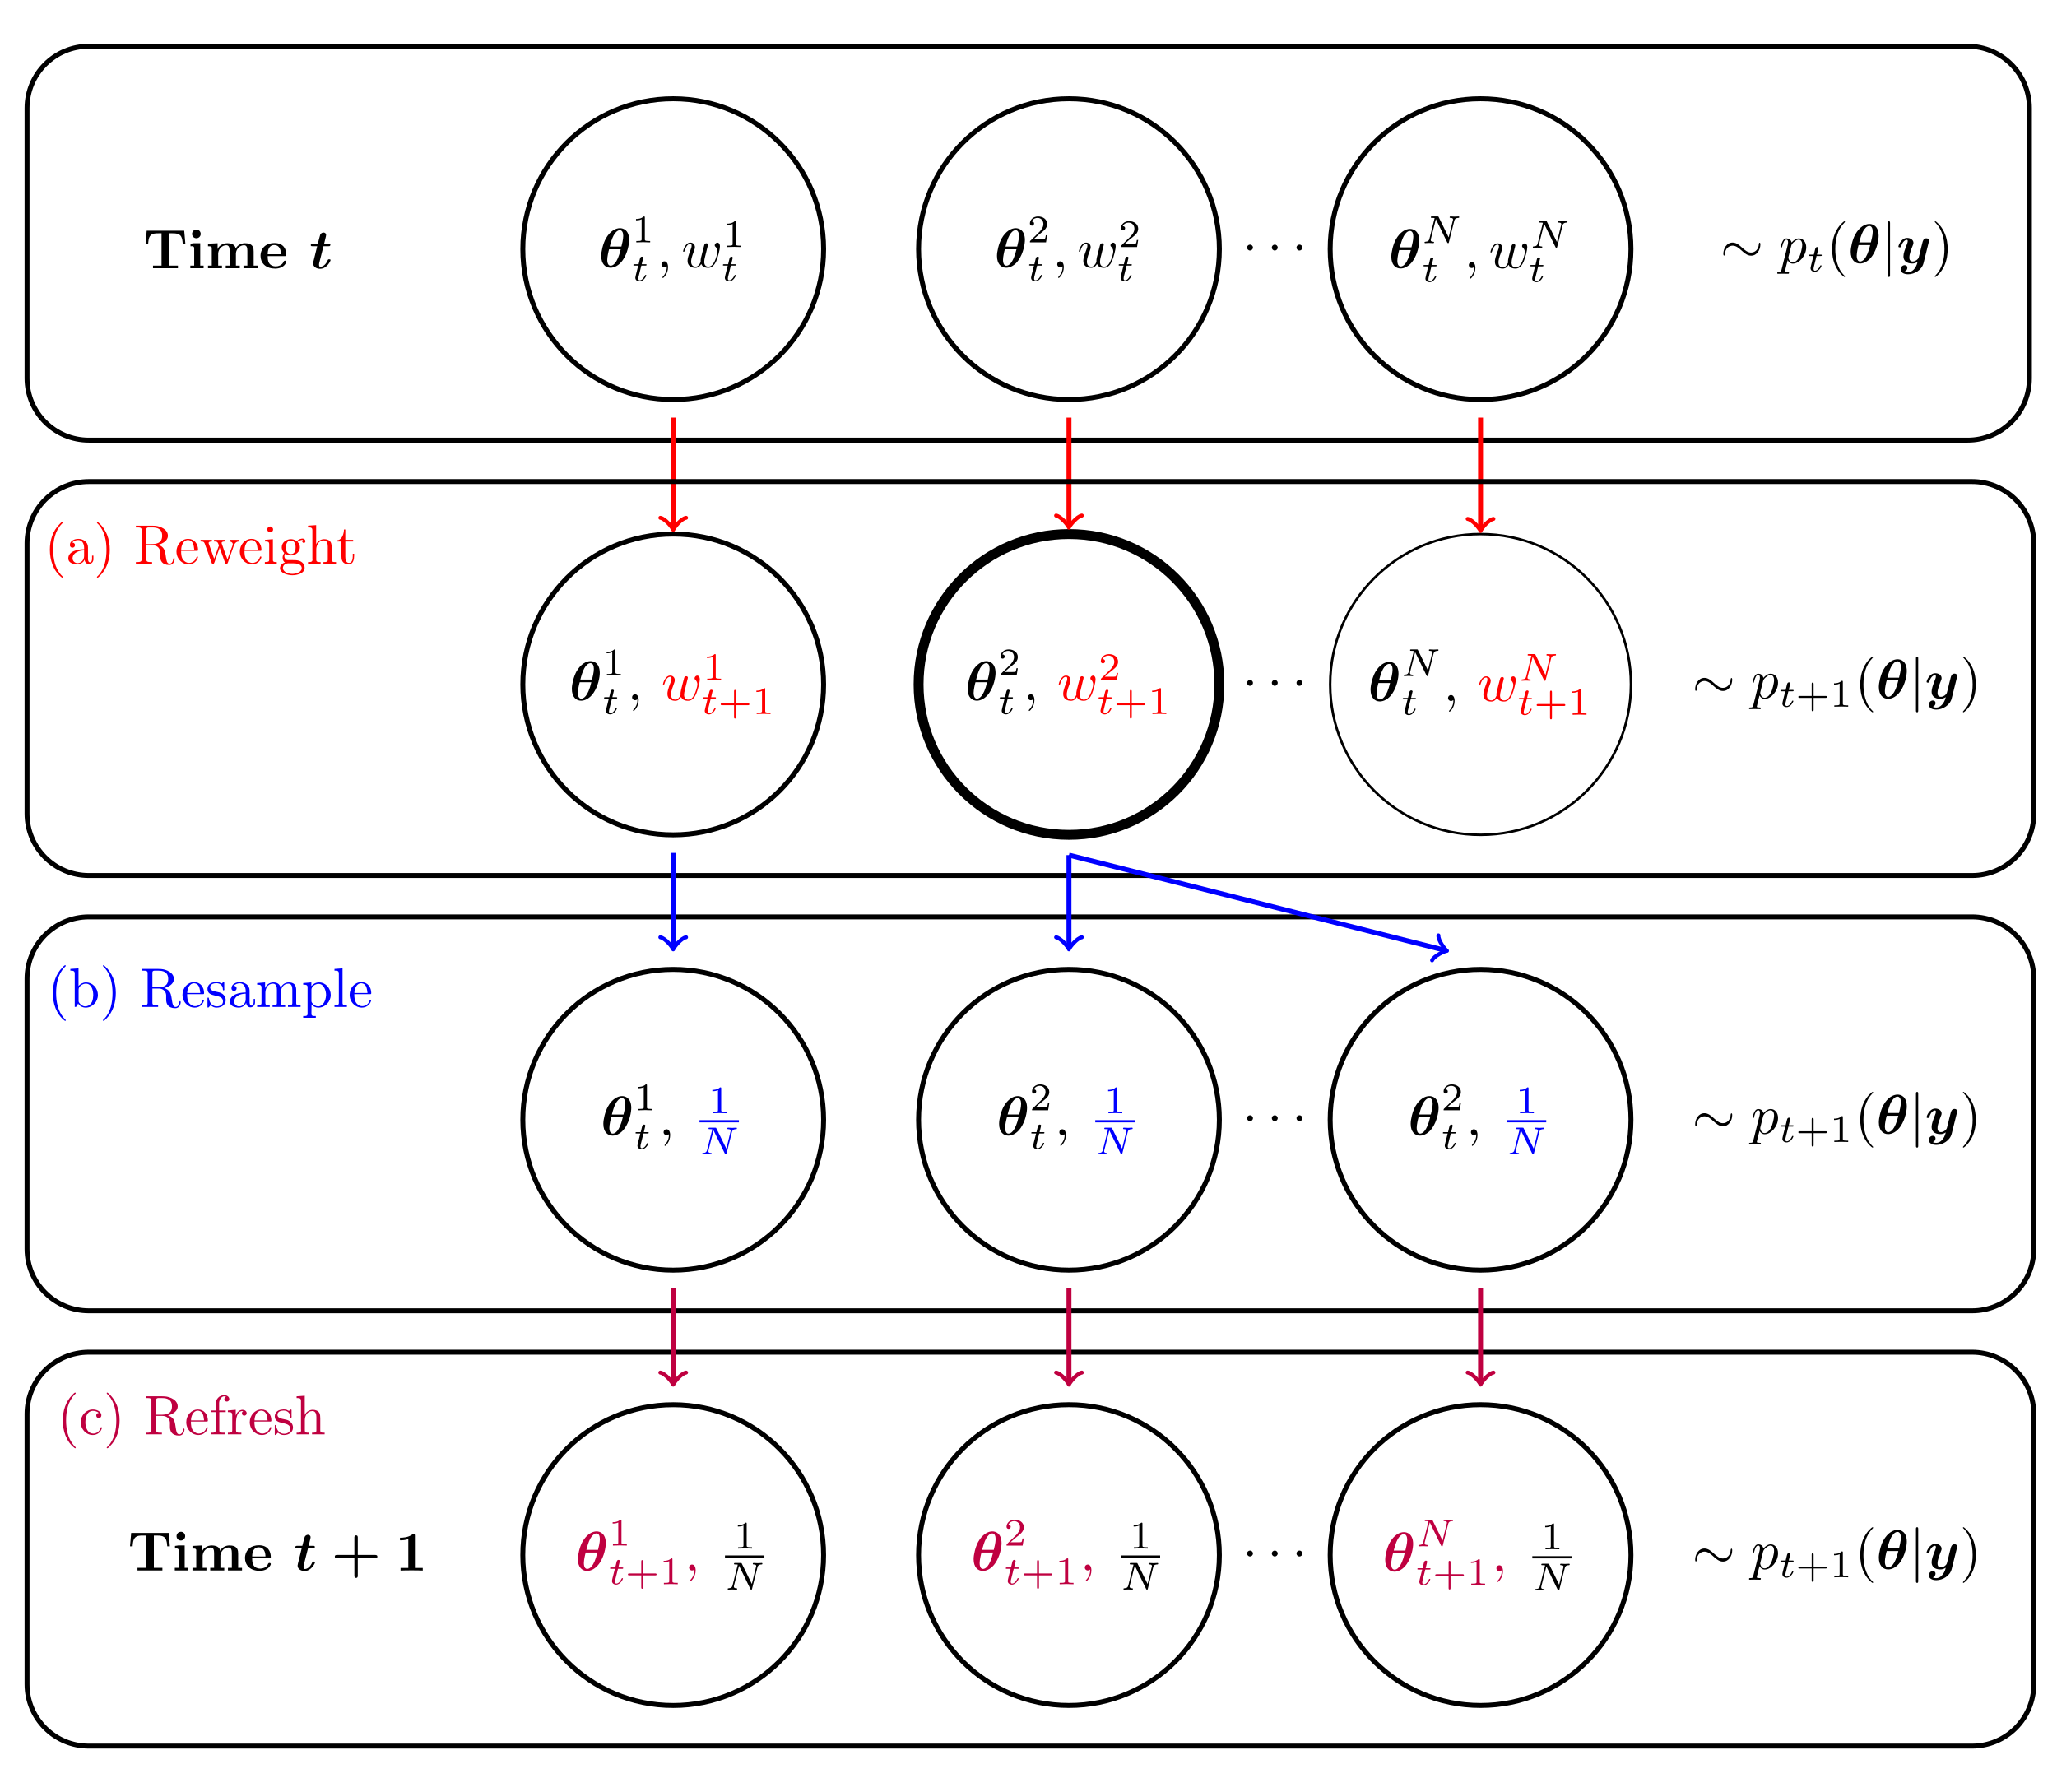 <?xml version="1.0" encoding="UTF-8"?>
<svg xmlns="http://www.w3.org/2000/svg" xmlns:xlink="http://www.w3.org/1999/xlink" width="331.5pt" height="288.75pt" viewBox="0 0 331.5 288.75" version="1.1">
<defs>
<g>
<symbol overflow="visible" id="glyph0-0">
<path style="stroke:none;" d=""/>
</symbol>
<symbol overflow="visible" id="glyph0-1">
<path style="stroke:none;" d="M 0.562 -6.062 L 0.375 -3.906 L 0.797 -3.906 C 0.828 -4.344 0.859 -4.953 1.172 -5.281 C 1.484 -5.641 2.016 -5.641 2.453 -5.641 L 2.953 -5.641 L 2.953 -0.438 L 1.578 -0.438 L 1.578 -0.016 L 5.594 -0.016 L 5.594 -0.438 L 4.219 -0.438 L 4.219 -5.641 L 4.703 -5.641 C 5.297 -5.641 6.031 -5.609 6.234 -4.828 C 6.328 -4.531 6.344 -4.203 6.375 -3.906 L 6.797 -3.906 L 6.609 -6.062 Z M 0.562 -6.062 "/>
</symbol>
<symbol overflow="visible" id="glyph0-2">
<path style="stroke:none;" d="M 0.453 -3.969 L 0.453 -3.547 C 0.516 -3.547 0.594 -3.562 0.672 -3.562 C 0.859 -3.562 1.047 -3.516 1.047 -3.25 L 1.047 -0.438 L 0.422 -0.438 L 0.422 -0.016 L 2.562 -0.016 L 2.562 -0.438 L 2.016 -0.438 L 2.016 -4.047 L 0.984 -4.047 Z M 1.312 -6.234 C 0.969 -6.203 0.703 -5.891 0.703 -5.547 C 0.703 -5.188 0.969 -4.844 1.406 -4.844 C 1.766 -4.844 2.094 -5.141 2.094 -5.547 C 2.094 -5.891 1.828 -6.25 1.406 -6.25 C 1.375 -6.25 1.344 -6.25 1.312 -6.234 Z M 1.312 -6.234 "/>
</symbol>
<symbol overflow="visible" id="glyph0-3">
<path style="stroke:none;" d="M 0.406 -3.969 L 0.406 -3.547 L 0.578 -3.547 C 0.812 -3.547 1.016 -3.531 1.016 -3.25 L 1.016 -0.438 L 0.406 -0.438 L 0.406 -0.016 L 2.656 -0.016 L 2.656 -0.438 L 2.047 -0.438 L 2.047 -2.438 C 2.109 -3.125 2.672 -3.719 3.359 -3.719 C 3.781 -3.719 3.891 -3.344 3.891 -2.828 L 3.891 -0.438 L 3.266 -0.438 L 3.266 -0.016 L 5.531 -0.016 L 5.531 -0.438 L 4.906 -0.438 L 4.906 -2.438 C 4.969 -3.125 5.531 -3.719 6.219 -3.719 C 6.641 -3.719 6.75 -3.344 6.75 -2.828 L 6.75 -0.438 L 6.125 -0.438 L 6.125 -0.016 L 8.391 -0.016 L 8.391 -0.438 L 7.766 -0.438 L 7.766 -2.688 C 7.766 -2.969 7.75 -3.25 7.625 -3.484 C 7.375 -3.953 6.828 -4.047 6.344 -4.047 C 5.75 -4.047 5.141 -3.719 4.875 -3.188 L 4.859 -3.188 C 4.797 -3.859 4.078 -4.047 3.5 -4.047 C 2.891 -4.047 2.156 -3.688 1.953 -3.078 L 1.953 -4.047 L 0.734 -3.984 Z M 0.406 -3.969 "/>
</symbol>
<symbol overflow="visible" id="glyph0-4">
<path style="stroke:none;" d="M 1.438 -1.969 L 4.203 -1.969 C 4.359 -1.969 4.438 -2.031 4.438 -2.172 C 4.438 -3.078 4 -4.078 2.5 -4.078 C 1.953 -4.078 1.375 -3.922 0.953 -3.562 C 0.516 -3.188 0.281 -2.594 0.281 -2.016 C 0.281 -1.469 0.469 -0.969 0.859 -0.578 C 1.328 -0.125 2 0.047 2.641 0.047 C 3.266 0.047 3.969 -0.172 4.312 -0.75 C 4.359 -0.828 4.438 -0.953 4.438 -1.062 C 4.422 -1.172 4.312 -1.234 4.219 -1.234 C 4.016 -1.234 4 -1.047 3.906 -0.891 C 3.672 -0.5 3.172 -0.312 2.719 -0.312 C 2.297 -0.312 1.859 -0.5 1.641 -0.875 C 1.453 -1.203 1.438 -1.609 1.438 -1.969 Z M 1.438 -2.266 C 1.438 -2.875 1.594 -3.75 2.516 -3.75 C 3.344 -3.75 3.578 -2.922 3.578 -2.266 Z M 1.438 -2.266 "/>
</symbol>
<symbol overflow="visible" id="glyph1-0">
<path style="stroke:none;" d=""/>
</symbol>
<symbol overflow="visible" id="glyph1-1">
<path style="stroke:none;" d="M 2.266 -3.562 L 3.062 -3.562 C 3.234 -3.562 3.25 -3.562 3.297 -3.609 C 3.359 -3.641 3.375 -3.766 3.375 -3.828 C 3.375 -3.984 3.234 -3.984 3.078 -3.984 L 2.375 -3.984 L 2.656 -5.141 C 2.688 -5.281 2.688 -5.344 2.688 -5.375 C 2.688 -5.656 2.453 -5.766 2.266 -5.766 C 2.141 -5.766 1.891 -5.703 1.75 -5.453 C 1.719 -5.375 1.609 -4.969 1.547 -4.719 L 1.359 -3.984 L 0.562 -3.984 C 0.375 -3.984 0.219 -3.984 0.219 -3.719 C 0.219 -3.562 0.375 -3.562 0.531 -3.562 L 1.25 -3.562 L 0.75 -1.516 C 0.688 -1.281 0.594 -0.906 0.594 -0.812 C 0.594 -0.219 1.172 0.078 1.719 0.078 C 2.797 0.078 3.406 -1.172 3.406 -1.328 C 3.406 -1.453 3.266 -1.453 3.188 -1.453 C 3.031 -1.453 3.016 -1.438 2.953 -1.312 C 2.625 -0.531 2.109 -0.25 1.766 -0.25 C 1.688 -0.25 1.547 -0.25 1.547 -0.578 C 1.547 -0.75 1.578 -0.859 1.609 -0.969 Z M 2.266 -3.562 "/>
</symbol>
<symbol overflow="visible" id="glyph1-2">
<path style="stroke:none;" d="M 4.906 -4.391 C 4.906 -5.969 3.969 -6.297 3.422 -6.297 C 2.719 -6.297 1.828 -5.828 1.141 -4.609 C 0.688 -3.766 0.406 -2.547 0.406 -1.828 C 0.406 -0.516 1.094 0.078 1.906 0.078 C 2.5 0.078 3.297 -0.281 3.906 -1.188 C 4.656 -2.297 4.906 -3.719 4.906 -4.391 Z M 1.781 -3.328 C 1.906 -3.844 2.141 -4.656 2.406 -5.125 C 2.609 -5.5 2.984 -5.969 3.406 -5.969 C 3.781 -5.969 3.953 -5.578 3.953 -5.047 C 3.953 -4.484 3.75 -3.703 3.656 -3.328 Z M 3.547 -2.891 C 2.984 -0.5 2.234 -0.25 1.922 -0.25 C 1.797 -0.25 1.609 -0.281 1.484 -0.562 C 1.375 -0.812 1.375 -1.156 1.375 -1.172 C 1.375 -1.672 1.562 -2.516 1.672 -2.891 Z M 3.547 -2.891 "/>
</symbol>
<symbol overflow="visible" id="glyph1-3">
<path style="stroke:none;" d="M 5.172 -3.375 C 5.219 -3.547 5.219 -3.562 5.219 -3.594 C 5.219 -3.781 5.078 -3.984 4.797 -3.984 C 4.328 -3.984 4.219 -3.562 4.156 -3.312 L 3.922 -2.391 C 3.828 -1.953 3.656 -1.266 3.547 -0.891 C 3.5 -0.703 3.234 -0.484 3.203 -0.469 C 3.109 -0.406 2.891 -0.25 2.594 -0.25 C 2.062 -0.25 2.047 -0.703 2.047 -0.906 C 2.047 -1.453 2.328 -2.156 2.578 -2.797 C 2.672 -3.031 2.703 -3.094 2.703 -3.25 C 2.703 -3.766 2.172 -4.047 1.688 -4.047 C 0.734 -4.047 0.281 -2.828 0.281 -2.656 C 0.281 -2.531 0.422 -2.531 0.5 -2.531 C 0.609 -2.531 0.672 -2.531 0.703 -2.641 C 1 -3.641 1.5 -3.734 1.625 -3.734 C 1.688 -3.734 1.781 -3.734 1.781 -3.547 C 1.781 -3.344 1.688 -3.109 1.625 -2.953 C 1.281 -2.062 1.094 -1.547 1.094 -1.094 C 1.094 -0.078 1.984 0.078 2.516 0.078 C 2.75 0.078 3.047 0.031 3.375 -0.203 C 3.125 0.906 2.453 1.484 1.844 1.484 C 1.719 1.484 1.469 1.469 1.297 1.359 C 1.578 1.25 1.719 1 1.719 0.766 C 1.719 0.438 1.469 0.344 1.281 0.344 C 0.953 0.344 0.641 0.641 0.641 1.031 C 0.641 1.484 1.109 1.812 1.844 1.812 C 2.875 1.812 4.047 1.125 4.328 0.016 Z M 5.172 -3.375 "/>
</symbol>
<symbol overflow="visible" id="glyph2-0">
<path style="stroke:none;" d=""/>
</symbol>
<symbol overflow="visible" id="glyph2-1">
<path style="stroke:none;" d="M 2.109 -4 C 2.109 -4.172 2.094 -4.172 1.922 -4.172 C 1.516 -3.781 0.938 -3.766 0.688 -3.766 L 0.688 -3.547 C 0.828 -3.547 1.25 -3.547 1.594 -3.719 L 1.594 -0.516 C 1.594 -0.312 1.594 -0.219 0.969 -0.219 L 0.734 -0.219 L 0.734 0 C 0.844 0 1.609 -0.031 1.844 -0.031 C 2.047 -0.031 2.828 0 2.969 0 L 2.969 -0.219 L 2.734 -0.219 C 2.109 -0.219 2.109 -0.312 2.109 -0.516 Z M 2.109 -4 "/>
</symbol>
<symbol overflow="visible" id="glyph2-2">
<path style="stroke:none;" d="M 3.172 -1.141 L 2.953 -1.141 C 2.938 -1 2.875 -0.641 2.797 -0.578 C 2.75 -0.531 2.266 -0.531 2.172 -0.531 L 1.016 -0.531 C 1.672 -1.125 1.891 -1.297 2.281 -1.594 C 2.734 -1.953 3.172 -2.344 3.172 -2.953 C 3.172 -3.703 2.5 -4.172 1.703 -4.172 C 0.922 -4.172 0.391 -3.625 0.391 -3.047 C 0.391 -2.719 0.672 -2.688 0.734 -2.688 C 0.875 -2.688 1.062 -2.797 1.062 -3.031 C 1.062 -3.141 1.016 -3.359 0.688 -3.359 C 0.891 -3.812 1.312 -3.938 1.609 -3.938 C 2.234 -3.938 2.562 -3.453 2.562 -2.953 C 2.562 -2.406 2.172 -1.969 1.969 -1.734 L 0.453 -0.25 C 0.391 -0.188 0.391 -0.172 0.391 0 L 2.984 0 Z M 3.172 -1.141 "/>
</symbol>
<symbol overflow="visible" id="glyph2-3">
<path style="stroke:none;" d="M 2.906 -1.422 L 4.828 -1.422 C 4.906 -1.422 5.062 -1.422 5.062 -1.562 C 5.062 -1.734 4.922 -1.734 4.828 -1.734 L 2.906 -1.734 L 2.906 -3.656 C 2.906 -3.734 2.906 -3.891 2.75 -3.891 C 2.594 -3.891 2.594 -3.75 2.594 -3.656 L 2.594 -1.734 L 0.672 -1.734 C 0.594 -1.734 0.438 -1.734 0.438 -1.578 C 0.438 -1.422 0.578 -1.422 0.672 -1.422 L 2.594 -1.422 L 2.594 0.516 C 2.594 0.594 2.594 0.734 2.75 0.734 C 2.906 0.734 2.906 0.594 2.906 0.516 Z M 2.906 -1.422 "/>
</symbol>
<symbol overflow="visible" id="glyph3-0">
<path style="stroke:none;" d=""/>
</symbol>
<symbol overflow="visible" id="glyph3-1">
<path style="stroke:none;" d="M 1.547 -2.484 L 2.188 -2.484 C 2.312 -2.484 2.391 -2.484 2.391 -2.625 C 2.391 -2.703 2.312 -2.703 2.203 -2.703 L 1.609 -2.703 L 1.828 -3.641 C 1.844 -3.672 1.859 -3.703 1.859 -3.719 C 1.859 -3.844 1.766 -3.922 1.641 -3.922 C 1.484 -3.922 1.391 -3.812 1.344 -3.656 C 1.297 -3.5 1.375 -3.797 1.109 -2.703 L 0.469 -2.703 C 0.344 -2.703 0.266 -2.703 0.266 -2.562 C 0.266 -2.484 0.344 -2.484 0.453 -2.484 L 1.047 -2.484 L 0.672 -1 C 0.641 -0.844 0.578 -0.609 0.578 -0.531 C 0.578 -0.156 0.891 0.062 1.25 0.062 C 1.953 0.062 2.344 -0.812 2.344 -0.891 C 2.344 -0.984 2.266 -0.984 2.25 -0.984 C 2.172 -0.984 2.172 -0.969 2.109 -0.859 C 1.938 -0.469 1.625 -0.109 1.281 -0.109 C 1.141 -0.109 1.062 -0.188 1.062 -0.422 C 1.062 -0.484 1.078 -0.609 1.094 -0.672 Z M 1.547 -2.484 "/>
</symbol>
<symbol overflow="visible" id="glyph3-2">
<path style="stroke:none;" d="M 5.234 -3.609 C 5.297 -3.844 5.406 -4.047 5.906 -4.062 C 5.938 -4.062 6.031 -4.062 6.031 -4.203 C 6.031 -4.234 6 -4.297 5.938 -4.297 C 5.734 -4.297 5.5 -4.266 5.281 -4.266 C 5.125 -4.266 4.766 -4.297 4.609 -4.297 C 4.578 -4.297 4.484 -4.297 4.484 -4.156 C 4.484 -4.062 4.578 -4.062 4.625 -4.062 C 4.922 -4.062 5.031 -3.969 5.031 -3.812 C 5.031 -3.75 5.031 -3.719 5 -3.656 L 4.328 -0.922 L 2.719 -4.188 C 2.672 -4.297 2.656 -4.297 2.516 -4.297 L 1.656 -4.297 C 1.531 -4.297 1.453 -4.297 1.453 -4.156 C 1.453 -4.062 1.531 -4.062 1.656 -4.062 C 1.797 -4.062 1.922 -4.062 2.062 -4.031 L 1.219 -0.672 C 1.156 -0.438 1.062 -0.25 0.562 -0.219 C 0.516 -0.219 0.438 -0.219 0.438 -0.094 C 0.438 -0.031 0.484 0 0.531 0 C 0.734 0 0.969 -0.031 1.188 -0.031 C 1.328 -0.031 1.703 0 1.844 0 C 1.906 0 1.969 -0.031 1.969 -0.125 C 1.969 -0.219 1.891 -0.219 1.828 -0.219 C 1.438 -0.234 1.438 -0.406 1.438 -0.484 C 1.438 -0.516 1.438 -0.547 1.453 -0.641 L 2.266 -3.859 L 4.094 -0.109 C 4.141 0 4.172 0 4.234 0 C 4.328 0 4.328 -0.016 4.359 -0.125 Z M 5.234 -3.609 "/>
</symbol>
<symbol overflow="visible" id="glyph4-0">
<path style="stroke:none;" d=""/>
</symbol>
<symbol overflow="visible" id="glyph4-1">
<path style="stroke:none;" d="M 1.828 -0.016 C 1.828 -0.594 1.594 -0.953 1.25 -0.953 C 0.953 -0.953 0.766 -0.719 0.766 -0.469 C 0.766 -0.234 0.953 0 1.25 0 C 1.359 0 1.469 -0.031 1.562 -0.109 C 1.594 -0.141 1.594 -0.141 1.609 -0.141 C 1.609 -0.141 1.625 -0.141 1.625 -0.016 C 1.625 0.656 1.312 1.188 1.016 1.484 C 0.922 1.594 0.922 1.609 0.922 1.625 C 0.922 1.688 0.953 1.734 1 1.734 C 1.109 1.734 1.828 1.047 1.828 -0.016 Z M 1.828 -0.016 "/>
</symbol>
<symbol overflow="visible" id="glyph4-2">
<path style="stroke:none;" d="M 4.141 -3.047 C 4.188 -3.234 4.281 -3.562 4.281 -3.625 C 4.281 -3.781 4.156 -3.859 4.016 -3.859 C 3.906 -3.859 3.75 -3.797 3.688 -3.609 C 3.656 -3.547 3.234 -1.844 3.172 -1.609 C 3.109 -1.344 3.094 -1.172 3.094 -1.016 C 3.094 -0.922 3.094 -0.891 3.109 -0.859 C 2.891 -0.375 2.625 -0.094 2.281 -0.094 C 1.562 -0.094 1.562 -0.766 1.562 -0.922 C 1.562 -1.203 1.609 -1.547 2.031 -2.656 C 2.125 -2.922 2.172 -3.047 2.172 -3.234 C 2.172 -3.625 1.891 -3.969 1.438 -3.969 C 0.594 -3.969 0.266 -2.656 0.266 -2.578 C 0.266 -2.5 0.344 -2.5 0.375 -2.5 C 0.453 -2.5 0.469 -2.516 0.516 -2.656 C 0.75 -3.484 1.109 -3.766 1.422 -3.766 C 1.5 -3.766 1.641 -3.766 1.641 -3.469 C 1.641 -3.25 1.547 -3 1.484 -2.844 C 1.078 -1.781 0.984 -1.375 0.984 -1.031 C 0.984 -0.219 1.578 0.094 2.25 0.094 C 2.406 0.094 2.828 0.094 3.188 -0.531 C 3.422 0.047 4.031 0.094 4.312 0.094 C 4.984 0.094 5.375 -0.469 5.609 -1 C 5.906 -1.703 6.203 -2.906 6.203 -3.344 C 6.203 -3.828 5.953 -3.969 5.797 -3.969 C 5.578 -3.969 5.359 -3.734 5.359 -3.531 C 5.359 -3.422 5.406 -3.359 5.484 -3.297 C 5.594 -3.188 5.812 -2.953 5.812 -2.531 C 5.812 -2.219 5.547 -1.344 5.312 -0.891 C 5.078 -0.406 4.766 -0.094 4.328 -0.094 C 3.906 -0.094 3.672 -0.375 3.672 -0.875 C 3.672 -1.125 3.734 -1.406 3.766 -1.531 Z M 4.141 -3.047 "/>
</symbol>
<symbol overflow="visible" id="glyph4-3">
<path style="stroke:none;" d="M 0.406 1.094 C 0.328 1.406 0.312 1.469 -0.078 1.469 C -0.188 1.469 -0.281 1.469 -0.281 1.625 C -0.281 1.703 -0.234 1.734 -0.172 1.734 C 0.078 1.734 0.328 1.719 0.578 1.719 C 0.875 1.719 1.188 1.734 1.469 1.734 C 1.516 1.734 1.625 1.734 1.625 1.562 C 1.625 1.469 1.547 1.469 1.422 1.469 C 0.969 1.469 0.969 1.406 0.969 1.312 C 0.969 1.203 1.344 -0.25 1.406 -0.469 C 1.531 -0.219 1.781 0.094 2.234 0.094 C 3.281 0.094 4.391 -1.203 4.391 -2.531 C 4.391 -3.375 3.891 -3.969 3.203 -3.969 C 2.75 -3.969 2.328 -3.641 2.031 -3.297 C 1.938 -3.781 1.547 -3.969 1.219 -3.969 C 0.812 -3.969 0.641 -3.609 0.562 -3.453 C 0.391 -3.141 0.281 -2.609 0.281 -2.578 C 0.281 -2.5 0.375 -2.5 0.391 -2.5 C 0.469 -2.5 0.484 -2.5 0.531 -2.703 C 0.688 -3.344 0.875 -3.766 1.188 -3.766 C 1.344 -3.766 1.469 -3.688 1.469 -3.359 C 1.469 -3.141 1.438 -3.047 1.406 -2.891 Z M 1.984 -2.797 C 2.047 -3.047 2.281 -3.297 2.453 -3.422 C 2.766 -3.703 3.016 -3.766 3.172 -3.766 C 3.531 -3.766 3.75 -3.453 3.75 -2.922 C 3.75 -2.391 3.453 -1.359 3.297 -1.016 C 2.984 -0.391 2.562 -0.094 2.219 -0.094 C 1.625 -0.094 1.516 -0.844 1.516 -0.891 C 1.516 -0.922 1.516 -0.938 1.547 -1.047 Z M 1.984 -2.797 "/>
</symbol>
<symbol overflow="visible" id="glyph5-0">
<path style="stroke:none;" d=""/>
</symbol>
<symbol overflow="visible" id="glyph5-1">
<path style="stroke:none;" d="M 1.719 -2.25 C 1.719 -2.5 1.5 -2.719 1.25 -2.719 C 0.984 -2.719 0.766 -2.5 0.766 -2.25 C 0.766 -1.984 0.984 -1.766 1.25 -1.766 C 1.5 -1.766 1.719 -1.984 1.719 -2.25 Z M 1.719 -2.25 "/>
</symbol>
<symbol overflow="visible" id="glyph5-2">
<path style="stroke:none;" d="M 6.469 -3 C 6.469 -3.188 6.422 -3.281 6.344 -3.281 C 6.312 -3.281 6.234 -3.219 6.219 -3.047 C 6.188 -2.188 5.594 -1.688 4.969 -1.688 C 4.406 -1.688 3.969 -2.078 3.531 -2.469 C 3.078 -2.875 2.609 -3.297 2 -3.297 C 1.016 -3.297 0.5 -2.312 0.5 -1.484 C 0.5 -1.203 0.609 -1.203 0.625 -1.203 C 0.719 -1.203 0.75 -1.375 0.75 -1.406 C 0.781 -2.391 1.453 -2.797 2 -2.797 C 2.562 -2.797 3 -2.406 3.438 -2.016 C 3.891 -1.609 4.359 -1.188 4.969 -1.188 C 5.953 -1.188 6.469 -2.172 6.469 -3 Z M 6.469 -3 "/>
</symbol>
<symbol overflow="visible" id="glyph5-3">
<path style="stroke:none;" d="M 1.422 -6.406 C 1.422 -6.562 1.422 -6.734 1.25 -6.734 C 1.062 -6.734 1.062 -6.562 1.062 -6.406 L 1.062 1.922 C 1.062 2.078 1.062 2.25 1.25 2.25 C 1.422 2.25 1.422 2.078 1.422 1.922 Z M 1.422 -6.406 "/>
</symbol>
<symbol overflow="visible" id="glyph6-0">
<path style="stroke:none;" d=""/>
</symbol>
<symbol overflow="visible" id="glyph6-1">
<path style="stroke:none;" d="M 2.969 2.156 C 2.969 2.125 2.969 2.109 2.812 1.953 C 1.688 0.828 1.406 -0.875 1.406 -2.25 C 1.406 -3.797 1.75 -5.359 2.859 -6.484 C 2.969 -6.594 2.969 -6.609 2.969 -6.641 C 2.969 -6.703 2.938 -6.734 2.875 -6.734 C 2.797 -6.734 1.984 -6.109 1.453 -4.984 C 1 -3.984 0.891 -3 0.891 -2.25 C 0.891 -1.547 0.984 -0.453 1.484 0.562 C 2.016 1.656 2.797 2.25 2.875 2.25 C 2.938 2.25 2.969 2.219 2.969 2.156 Z M 2.969 2.156 "/>
</symbol>
<symbol overflow="visible" id="glyph6-2">
<path style="stroke:none;" d="M 2.594 -2.25 C 2.594 -2.938 2.5 -4.031 2 -5.047 C 1.469 -6.141 0.688 -6.734 0.594 -6.734 C 0.547 -6.734 0.516 -6.688 0.516 -6.641 C 0.516 -6.609 0.516 -6.594 0.688 -6.438 C 1.562 -5.547 2.078 -4.109 2.078 -2.25 C 2.078 -0.703 1.734 0.875 0.625 2 C 0.516 2.109 0.516 2.125 0.516 2.156 C 0.516 2.203 0.547 2.25 0.594 2.25 C 0.688 2.25 1.5 1.625 2.031 0.5 C 2.484 -0.5 2.594 -1.484 2.594 -2.25 Z M 2.594 -2.25 "/>
</symbol>
<symbol overflow="visible" id="glyph7-0">
<path style="stroke:none;" d=""/>
</symbol>
<symbol overflow="visible" id="glyph7-1">
<path style="stroke:none;" d="M 2.844 -6.734 C 2.719 -6.688 2.562 -6.5 2.453 -6.391 C 1.344 -5.297 0.891 -3.766 0.891 -2.25 C 0.891 -0.625 1.422 1.109 2.75 2.156 C 2.797 2.188 2.844 2.234 2.891 2.234 C 2.953 2.234 2.984 2.172 2.984 2.141 C 2.984 2.047 2.734 1.859 2.641 1.734 C 1.719 0.641 1.422 -0.828 1.422 -2.25 C 1.422 -3.719 1.719 -5.344 2.828 -6.453 C 2.891 -6.516 2.984 -6.578 2.984 -6.641 C 2.984 -6.703 2.938 -6.734 2.875 -6.734 C 2.875 -6.734 2.859 -6.734 2.844 -6.734 Z M 2.844 -6.734 "/>
</symbol>
<symbol overflow="visible" id="glyph7-2">
<path style="stroke:none;" d="M 1 -3.422 C 1.234 -3.688 1.625 -3.828 1.953 -3.828 C 2.625 -3.828 2.922 -3.219 2.922 -2.578 L 2.922 -2.344 C 1.891 -2.344 0.375 -2.031 0.375 -0.859 L 0.375 -0.781 C 0.438 -0.094 1.312 0.094 1.828 0.094 C 2.281 0.094 2.859 -0.219 2.984 -0.672 C 3.047 -0.281 3.281 0.047 3.688 0.047 C 4.047 0.047 4.375 -0.25 4.422 -0.656 L 4.422 -1.312 L 4.203 -1.312 L 4.203 -0.859 C 4.203 -0.609 4.156 -0.234 3.875 -0.234 C 3.594 -0.234 3.547 -0.594 3.547 -0.828 L 3.547 -2.328 C 3.547 -2.453 3.547 -2.562 3.547 -2.672 C 3.547 -3.547 2.734 -4.016 1.984 -4.016 C 1.422 -4.016 0.625 -3.734 0.625 -3.016 C 0.625 -2.766 0.812 -2.594 1.047 -2.594 C 1.297 -2.594 1.453 -2.797 1.453 -3 C 1.453 -3.266 1.25 -3.422 1 -3.422 Z M 2.922 -2.156 L 2.922 -1.25 C 2.922 -0.641 2.484 -0.141 1.906 -0.109 L 1.859 -0.109 C 1.438 -0.109 1.062 -0.438 1.062 -0.875 L 1.062 -0.922 C 1.125 -1.828 2.141 -2.141 2.922 -2.156 Z M 2.922 -2.156 "/>
</symbol>
<symbol overflow="visible" id="glyph7-3">
<path style="stroke:none;" d="M 0.562 -6.734 C 0.516 -6.703 0.5 -6.688 0.5 -6.656 C 0.5 -6.547 0.703 -6.391 0.812 -6.281 C 1.766 -5.172 2.047 -3.656 2.047 -2.25 C 2.047 -0.797 1.766 0.844 0.688 1.922 C 0.625 1.984 0.5 2.078 0.5 2.141 C 0.5 2.188 0.547 2.234 0.594 2.234 L 0.609 2.234 C 0.719 2.219 0.891 2.031 1 1.922 C 2.141 0.797 2.578 -0.734 2.578 -2.266 C 2.578 -3.906 2.047 -5.547 0.734 -6.656 C 0.688 -6.688 0.641 -6.734 0.594 -6.734 C 0.578 -6.734 0.578 -6.734 0.562 -6.734 Z M 0.562 -6.734 "/>
</symbol>
<symbol overflow="visible" id="glyph7-4">
<path style="stroke:none;" d="M 0.312 -6.141 L 0.312 -5.859 C 0.422 -5.859 0.531 -5.859 0.641 -5.859 C 0.969 -5.859 1.234 -5.828 1.234 -5.469 L 1.234 -0.672 C 1.234 -0.328 0.938 -0.281 0.625 -0.281 C 0.516 -0.281 0.406 -0.281 0.312 -0.281 L 0.312 -0.016 L 2.922 -0.016 L 2.922 -0.281 L 2.625 -0.281 C 2.25 -0.281 2 -0.312 2 -0.688 L 2 -2.984 L 3.016 -2.984 C 3.609 -2.984 4.156 -2.641 4.219 -1.953 L 4.219 -1.203 C 4.219 -0.594 4.469 0.188 5.688 0.188 C 6.109 0.188 6.5 -0.094 6.562 -0.75 L 6.562 -0.797 C 6.562 -0.859 6.531 -0.953 6.453 -0.953 C 6.297 -0.953 6.328 -0.484 6.172 -0.266 C 6.078 -0.109 5.906 -0.016 5.734 -0.016 C 5.297 -0.016 5.234 -0.594 5.172 -0.953 L 5.062 -1.656 C 4.953 -2.281 4.75 -2.766 3.906 -3.062 C 4.078 -3.125 4.25 -3.156 4.422 -3.234 C 4.922 -3.453 5.422 -3.859 5.469 -4.438 L 5.469 -4.516 C 5.469 -5.547 4.25 -6.062 3.406 -6.125 C 3.25 -6.141 3.109 -6.141 2.953 -6.141 Z M 2 -3.172 L 2 -5.531 C 2 -5.766 2.094 -5.844 2.312 -5.859 L 2.969 -5.859 C 3.688 -5.859 4.547 -5.672 4.547 -4.516 C 4.547 -3.281 3.562 -3.172 2.766 -3.172 Z M 2 -3.172 "/>
</symbol>
<symbol overflow="visible" id="glyph7-5">
<path style="stroke:none;" d="M 1 -2.078 L 3.594 -2.078 C 3.688 -2.078 3.734 -2.141 3.734 -2.25 C 3.734 -3.188 3.141 -4.016 2.141 -4.016 C 1.047 -4.016 0.25 -3.047 0.25 -1.969 C 0.25 -1.141 0.703 -0.406 1.5 -0.047 C 1.703 0.031 1.953 0.094 2.172 0.094 L 2.203 0.094 C 2.891 0.094 3.469 -0.297 3.703 -0.984 C 3.719 -1.016 3.719 -1.047 3.719 -1.078 C 3.719 -1.141 3.672 -1.188 3.609 -1.188 C 3.484 -1.188 3.422 -0.891 3.375 -0.797 C 3.141 -0.391 2.719 -0.141 2.25 -0.141 C 1.922 -0.141 1.625 -0.328 1.391 -0.562 C 1.031 -0.984 1 -1.562 1 -2.078 Z M 1.016 -2.266 C 1.016 -2.953 1.375 -3.828 2.109 -3.828 L 2.156 -3.828 C 3.047 -3.734 3.031 -2.812 3.125 -2.266 Z M 1.016 -2.266 "/>
</symbol>
<symbol overflow="visible" id="glyph7-6">
<path style="stroke:none;" d="M 0.156 -3.859 L 0.156 -3.594 L 0.297 -3.594 C 0.766 -3.594 0.781 -3.391 1 -2.75 C 1.234 -2.141 1.469 -1.516 1.672 -0.891 L 1.953 -0.141 C 1.984 -0.047 2.016 0.078 2.141 0.094 L 2.156 0.094 C 2.344 0.094 2.469 -0.516 2.594 -0.812 C 2.75 -1.281 2.922 -1.766 3.109 -2.234 C 3.141 -2.359 3.203 -2.484 3.234 -2.609 C 3.266 -2.484 3.312 -2.359 3.359 -2.234 L 3.625 -1.5 C 3.781 -1.047 3.969 -0.578 4.125 -0.109 C 4.156 -0.016 4.203 0.094 4.328 0.094 C 4.516 0.094 4.672 -0.547 4.781 -0.875 L 5.297 -2.297 C 5.5 -2.859 5.625 -3.594 6.312 -3.594 L 6.312 -3.859 L 4.828 -3.859 L 4.828 -3.594 C 5.062 -3.578 5.312 -3.453 5.344 -3.203 C 5.344 -2.953 5.188 -2.656 5.109 -2.438 C 4.953 -2.047 4.828 -1.656 4.688 -1.281 C 4.625 -1.078 4.531 -0.891 4.484 -0.688 L 4.469 -0.688 C 4.438 -0.906 4.312 -1.172 4.219 -1.406 C 4.016 -1.984 3.797 -2.562 3.609 -3.141 C 3.578 -3.203 3.547 -3.281 3.547 -3.359 L 3.547 -3.391 C 3.594 -3.594 3.891 -3.594 4.078 -3.594 L 4.078 -3.859 L 2.328 -3.859 L 2.328 -3.594 L 2.5 -3.594 C 2.844 -3.594 2.922 -3.453 3.047 -3.141 C 3.062 -3.078 3.109 -3 3.109 -2.938 C 3.094 -2.859 3.047 -2.766 3.016 -2.688 L 2.516 -1.266 C 2.453 -1.109 2.406 -0.953 2.344 -0.812 C 2.25 -1.047 2.172 -1.312 2.078 -1.547 C 1.953 -1.938 1.797 -2.328 1.672 -2.703 L 1.5 -3.172 C 1.484 -3.219 1.453 -3.281 1.453 -3.344 C 1.453 -3.578 1.781 -3.594 1.984 -3.594 L 1.984 -3.859 Z M 0.156 -3.859 "/>
</symbol>
<symbol overflow="visible" id="glyph7-7">
<path style="stroke:none;" d="M 0.328 -3.859 L 0.328 -3.594 L 0.5 -3.594 C 0.766 -3.594 1 -3.547 1 -3.141 L 1 -0.656 C 1 -0.344 0.828 -0.281 0.297 -0.281 L 0.297 -0.016 L 2.219 -0.016 L 2.219 -0.281 L 2.047 -0.281 C 1.812 -0.281 1.594 -0.312 1.594 -0.594 L 1.594 -3.969 Z M 1.078 -6 C 0.859 -5.969 0.688 -5.781 0.688 -5.531 C 0.688 -5.281 0.906 -5.062 1.156 -5.062 C 1.406 -5.062 1.625 -5.25 1.625 -5.531 C 1.625 -5.797 1.406 -6.016 1.156 -6.016 C 1.125 -6.016 1.109 -6 1.078 -6 Z M 1.078 -6 "/>
</symbol>
<symbol overflow="visible" id="glyph7-8">
<path style="stroke:none;" d="M 1.062 -0.203 C 0.641 -0.109 0.25 0.281 0.25 0.703 C 0.25 1.547 1.547 1.844 2.234 1.844 C 2.984 1.844 4.219 1.562 4.219 0.641 C 4.219 0.062 3.812 -0.344 3.281 -0.5 C 2.953 -0.594 2.625 -0.594 2.281 -0.594 L 1.469 -0.594 C 1.172 -0.625 0.953 -0.922 0.953 -1.203 L 0.953 -1.25 C 0.953 -1.359 1.016 -1.594 1.109 -1.594 C 1.234 -1.562 1.359 -1.469 1.484 -1.422 C 1.656 -1.375 1.828 -1.344 2 -1.344 C 2.734 -1.344 3.453 -1.891 3.453 -2.656 C 3.453 -2.953 3.328 -3.312 3.078 -3.516 L 3.078 -3.531 C 3.328 -3.703 3.562 -3.859 3.891 -3.859 C 3.906 -3.859 3.938 -3.859 3.969 -3.859 C 3.891 -3.797 3.828 -3.734 3.828 -3.625 C 3.828 -3.484 3.953 -3.359 4.094 -3.359 C 4.25 -3.359 4.344 -3.484 4.344 -3.625 C 4.344 -3.859 4.156 -4.062 3.906 -4.062 C 3.594 -4.062 3.281 -3.938 3.047 -3.734 C 3.016 -3.719 2.984 -3.672 2.953 -3.672 L 2.938 -3.672 C 2.891 -3.672 2.812 -3.734 2.766 -3.766 C 2.531 -3.891 2.266 -3.969 2 -3.969 C 1.297 -3.969 0.531 -3.469 0.531 -2.656 C 0.531 -2.359 0.641 -2.094 0.828 -1.859 C 0.859 -1.828 0.922 -1.781 0.922 -1.734 C 0.922 -1.688 0.875 -1.641 0.859 -1.609 C 0.734 -1.422 0.672 -1.203 0.672 -0.984 C 0.672 -0.703 0.797 -0.344 1.062 -0.203 Z M 0.719 0.75 L 0.719 0.688 C 0.719 0.203 1.141 -0.078 1.625 -0.078 L 2.328 -0.078 C 2.891 -0.078 3.75 0.016 3.75 0.703 C 3.75 1.359 2.797 1.625 2.234 1.625 C 1.641 1.625 0.812 1.359 0.719 0.75 Z M 1.203 -2.469 L 1.203 -2.594 C 1.203 -3.078 1.328 -3.75 1.984 -3.75 C 2.547 -3.75 2.766 -3.234 2.766 -2.656 C 2.766 -2.281 2.703 -1.562 2 -1.562 C 1.766 -1.562 1.547 -1.672 1.391 -1.859 C 1.25 -2.047 1.234 -2.266 1.203 -2.469 Z M 1.203 -2.469 "/>
</symbol>
<symbol overflow="visible" id="glyph7-9">
<path style="stroke:none;" d="M 0.281 -6.141 L 0.281 -5.859 L 0.422 -5.859 C 0.75 -5.859 0.984 -5.828 0.984 -5.391 L 0.984 -0.859 C 0.984 -0.797 1 -0.734 1 -0.656 C 1 -0.328 0.75 -0.281 0.5 -0.281 L 0.281 -0.281 L 0.281 -0.016 L 2.312 -0.016 L 2.312 -0.281 L 2.078 -0.281 C 1.828 -0.281 1.609 -0.328 1.609 -0.656 L 1.609 -2.297 C 1.609 -2.938 1.953 -3.766 2.828 -3.766 C 3.406 -3.766 3.469 -3.141 3.469 -2.766 L 3.469 -0.625 C 3.469 -0.312 3.203 -0.281 2.922 -0.281 L 2.766 -0.281 L 2.766 -0.016 L 4.797 -0.016 L 4.797 -0.281 L 4.562 -0.281 C 4.328 -0.281 4.094 -0.328 4.094 -0.625 L 4.094 -2.594 C 4.094 -2.891 4.078 -3.188 3.953 -3.453 C 3.734 -3.844 3.281 -3.969 2.875 -3.969 C 2.344 -3.969 1.766 -3.609 1.594 -3.109 L 1.594 -6.234 Z M 0.281 -6.141 "/>
</symbol>
<symbol overflow="visible" id="glyph7-10">
<path style="stroke:none;" d="M 1.344 -5.531 C 1.344 -4.906 1.078 -3.781 0.156 -3.781 L 0.156 -3.594 L 0.938 -3.594 L 0.938 -1.281 C 0.938 -0.984 0.953 -0.688 1.094 -0.422 C 1.297 -0.062 1.719 0.094 2.109 0.094 C 2.844 0.094 2.984 -0.734 2.984 -1.297 L 2.984 -1.625 L 2.766 -1.625 C 2.766 -1.5 2.766 -1.359 2.766 -1.219 C 2.766 -0.828 2.688 -0.141 2.156 -0.141 C 1.641 -0.141 1.562 -0.75 1.562 -1.156 L 1.562 -3.594 L 2.828 -3.594 L 2.828 -3.859 L 1.562 -3.859 L 1.562 -5.531 Z M 1.344 -5.531 "/>
</symbol>
<symbol overflow="visible" id="glyph7-11">
<path style="stroke:none;" d="M 0.234 -6.141 L 0.234 -5.859 L 0.391 -5.859 C 0.672 -5.859 0.938 -5.828 0.938 -5.406 L 0.938 -0.016 L 1.156 -0.031 L 1.281 -0.172 L 1.484 -0.562 L 1.5 -0.562 C 1.719 -0.125 2.25 0.094 2.703 0.094 C 3.812 0.094 4.672 -0.875 4.672 -1.953 C 4.672 -2.984 3.891 -3.969 2.734 -3.969 C 2.266 -3.969 1.859 -3.734 1.547 -3.391 L 1.547 -6.234 Z M 3.906 -1.719 C 3.875 -1.297 3.828 -0.922 3.562 -0.578 C 3.344 -0.297 3 -0.109 2.641 -0.109 C 2.25 -0.109 1.906 -0.328 1.688 -0.656 C 1.625 -0.75 1.562 -0.828 1.562 -0.969 L 1.562 -2.469 C 1.562 -2.578 1.562 -2.703 1.562 -2.812 C 1.562 -3.359 2.219 -3.766 2.719 -3.766 C 3.688 -3.766 3.922 -2.641 3.922 -1.922 C 3.922 -1.859 3.922 -1.797 3.906 -1.719 Z M 3.906 -1.719 "/>
</symbol>
<symbol overflow="visible" id="glyph7-12">
<path style="stroke:none;" d="M 1.578 -4.016 C 1.25 -3.984 0.891 -3.922 0.641 -3.688 C 0.422 -3.5 0.297 -3.203 0.297 -2.922 C 0.297 -1.375 2.797 -2.25 2.797 -0.906 C 2.797 -0.359 2.297 -0.109 1.797 -0.109 C 1.125 -0.109 0.656 -0.594 0.531 -1.359 C 0.516 -1.438 0.516 -1.531 0.406 -1.531 C 0.328 -1.531 0.297 -1.469 0.297 -1.406 L 0.297 0.016 C 0.312 0.047 0.328 0.078 0.375 0.094 L 0.391 0.094 C 0.531 0.094 0.688 -0.234 0.797 -0.266 C 0.875 -0.266 1.109 -0.047 1.297 0.016 C 1.453 0.078 1.609 0.094 1.781 0.094 C 2.516 0.094 3.234 -0.312 3.234 -1.125 C 3.234 -1.719 2.797 -2.203 2.203 -2.359 C 1.656 -2.516 0.734 -2.516 0.734 -3.172 C 0.734 -3.719 1.344 -3.844 1.734 -3.844 C 2.172 -3.844 2.781 -3.609 2.781 -2.828 C 2.781 -2.75 2.797 -2.688 2.891 -2.688 C 2.984 -2.688 3.016 -2.75 3.016 -2.844 C 3.016 -2.891 3 -2.938 3 -2.969 L 3 -3.891 C 3 -3.953 2.984 -4.016 2.906 -4.016 C 2.766 -4.016 2.672 -3.797 2.578 -3.797 L 2.562 -3.797 C 2.5 -3.797 2.344 -3.906 2.25 -3.953 C 2.078 -4 1.906 -4.031 1.734 -4.031 C 1.672 -4.031 1.625 -4.016 1.578 -4.016 Z M 1.578 -4.016 "/>
</symbol>
<symbol overflow="visible" id="glyph7-13">
<path style="stroke:none;" d="M 0.281 -3.859 L 0.281 -3.594 L 0.422 -3.594 C 0.719 -3.594 0.984 -3.562 0.984 -3.141 L 0.984 -0.656 C 0.984 -0.297 0.734 -0.281 0.344 -0.281 L 0.281 -0.281 L 0.281 -0.016 L 2.312 -0.016 L 2.312 -0.281 L 2.078 -0.281 C 1.828 -0.281 1.609 -0.328 1.609 -0.656 L 1.609 -2.297 C 1.609 -2.953 1.969 -3.766 2.828 -3.766 C 3.406 -3.766 3.469 -3.172 3.469 -2.766 L 3.469 -0.625 C 3.469 -0.312 3.203 -0.281 2.906 -0.281 L 2.766 -0.281 L 2.766 -0.016 L 4.797 -0.016 L 4.797 -0.281 L 4.562 -0.281 C 4.312 -0.281 4.094 -0.328 4.094 -0.656 L 4.094 -2.297 C 4.094 -2.953 4.453 -3.766 5.312 -3.766 C 5.891 -3.766 5.953 -3.172 5.953 -2.766 L 5.953 -0.625 C 5.953 -0.312 5.688 -0.281 5.391 -0.281 L 5.25 -0.281 L 5.25 -0.016 L 7.281 -0.016 L 7.281 -0.281 L 7.094 -0.281 C 6.828 -0.281 6.578 -0.312 6.578 -0.625 L 6.578 -2.656 C 6.578 -2.984 6.562 -3.281 6.344 -3.594 C 6.109 -3.891 5.734 -3.969 5.375 -3.969 C 4.797 -3.969 4.312 -3.625 4.078 -3.109 C 3.906 -3.734 3.5 -3.969 2.875 -3.969 C 2.312 -3.969 1.766 -3.609 1.562 -3.047 L 1.562 -3.969 Z M 0.281 -3.859 "/>
</symbol>
<symbol overflow="visible" id="glyph7-14">
<path style="stroke:none;" d="M 0.234 -3.859 L 0.234 -3.594 L 0.406 -3.594 C 0.688 -3.594 0.938 -3.562 0.938 -3.203 L 0.938 1.094 C 0.938 1.422 0.703 1.453 0.453 1.453 L 0.234 1.453 L 0.234 1.734 L 2.266 1.734 L 2.266 1.453 L 2.047 1.453 C 1.781 1.453 1.562 1.422 1.562 1.094 L 1.578 -0.453 C 1.781 -0.094 2.281 0.094 2.672 0.094 C 3.781 0.094 4.672 -0.859 4.672 -1.953 C 4.672 -3.016 3.844 -3.969 2.797 -3.969 C 2.297 -3.969 1.859 -3.75 1.547 -3.375 L 1.547 -3.969 Z M 3.906 -1.781 C 3.859 -1.125 3.516 -0.188 2.703 -0.109 L 2.641 -0.109 C 2.266 -0.109 1.906 -0.328 1.688 -0.641 C 1.625 -0.75 1.562 -0.828 1.562 -0.953 L 1.562 -2.469 C 1.562 -2.578 1.562 -2.703 1.562 -2.812 C 1.562 -3.297 2.172 -3.734 2.703 -3.734 C 3.609 -3.734 3.922 -2.562 3.922 -1.922 C 3.922 -1.891 3.922 -1.828 3.906 -1.781 Z M 3.906 -1.781 "/>
</symbol>
<symbol overflow="visible" id="glyph7-15">
<path style="stroke:none;" d="M 0.297 -6.141 L 0.297 -5.859 L 0.438 -5.859 C 0.766 -5.859 1 -5.828 1 -5.391 L 1 -0.859 C 1 -0.797 1 -0.734 1 -0.656 C 1 -0.328 0.766 -0.281 0.516 -0.281 L 0.297 -0.281 L 0.297 -0.016 L 2.297 -0.016 L 2.297 -0.281 L 2.078 -0.281 C 1.812 -0.281 1.594 -0.328 1.594 -0.672 L 1.594 -6.234 Z M 0.297 -6.141 "/>
</symbol>
<symbol overflow="visible" id="glyph7-16">
<path style="stroke:none;" d="M 3.219 -3.469 C 2.984 -3.453 2.797 -3.312 2.797 -3.062 C 2.797 -2.812 2.969 -2.641 3.203 -2.641 C 3.484 -2.641 3.625 -2.844 3.625 -3.094 L 3.625 -3.141 C 3.531 -3.797 2.766 -4.016 2.25 -4.016 C 1.156 -4.016 0.297 -3.062 0.297 -1.953 C 0.297 -0.938 1.078 0.094 2.25 0.094 C 2.828 0.094 3.422 -0.234 3.656 -0.859 C 3.672 -0.922 3.719 -1 3.719 -1.062 C 3.719 -1.125 3.672 -1.172 3.609 -1.172 C 3.484 -1.172 3.406 -0.828 3.344 -0.703 C 3.125 -0.359 2.75 -0.141 2.344 -0.141 C 1.391 -0.141 1.094 -1.094 1.047 -1.797 L 1.047 -1.906 C 1.047 -2.625 1.219 -3.703 2.203 -3.797 L 2.281 -3.797 C 2.609 -3.797 2.953 -3.688 3.219 -3.469 Z M 3.219 -3.469 "/>
</symbol>
<symbol overflow="visible" id="glyph7-17">
<path style="stroke:none;" d="M 1 -3.859 L 0.297 -3.859 L 0.297 -3.594 L 1 -3.594 L 1 -0.625 C 1 -0.312 0.734 -0.281 0.469 -0.281 L 0.312 -0.281 L 0.312 -0.016 L 2.469 -0.016 L 2.469 -0.281 L 2.172 -0.281 C 1.984 -0.281 1.781 -0.297 1.672 -0.391 C 1.594 -0.469 1.594 -0.594 1.594 -0.703 L 1.594 -3.594 L 2.625 -3.594 L 2.625 -3.859 L 1.562 -3.859 L 1.562 -5.047 C 1.562 -5.531 1.906 -6.141 2.391 -6.141 C 2.484 -6.141 2.609 -6.109 2.688 -6.062 C 2.516 -6.016 2.406 -5.859 2.406 -5.688 C 2.406 -5.453 2.594 -5.297 2.812 -5.297 C 3.047 -5.297 3.203 -5.484 3.203 -5.672 C 3.203 -6.109 2.766 -6.328 2.391 -6.328 C 1.578 -6.328 1 -5.688 1 -4.828 Z M 1 -3.859 "/>
</symbol>
<symbol overflow="visible" id="glyph7-18">
<path style="stroke:none;" d="M 0.234 -3.859 L 0.234 -3.594 L 0.375 -3.594 C 0.672 -3.594 0.938 -3.562 0.938 -3.141 L 0.938 -0.656 C 0.938 -0.297 0.688 -0.281 0.297 -0.281 L 0.234 -0.281 L 0.234 -0.016 L 2.406 -0.016 L 2.406 -0.281 C 2.312 -0.281 2.172 -0.281 2.078 -0.281 C 1.781 -0.281 1.547 -0.328 1.547 -0.656 L 1.547 -1.844 C 1.547 -2.609 1.719 -3.766 2.594 -3.766 C 2.641 -3.766 2.656 -3.766 2.703 -3.766 L 2.703 -3.75 C 2.562 -3.688 2.5 -3.547 2.5 -3.406 C 2.5 -3.203 2.625 -3.062 2.828 -3.016 C 3.094 -3.016 3.266 -3.188 3.266 -3.406 C 3.266 -3.766 2.922 -3.969 2.594 -3.969 C 2.078 -3.969 1.594 -3.484 1.5 -3 L 1.5 -3.969 Z M 0.234 -3.859 "/>
</symbol>
<symbol overflow="visible" id="glyph8-0">
<path style="stroke:none;" d=""/>
</symbol>
<symbol overflow="visible" id="glyph8-1">
<path style="stroke:none;" d="M 4.281 -1.969 L 7.047 -1.969 C 7.172 -1.969 7.438 -1.969 7.438 -2.25 C 7.438 -2.516 7.172 -2.516 7.047 -2.516 L 4.281 -2.516 L 4.281 -5.297 C 4.281 -5.406 4.281 -5.672 4.016 -5.672 C 3.734 -5.672 3.734 -5.422 3.734 -5.297 L 3.734 -2.516 L 0.953 -2.516 C 0.828 -2.516 0.578 -2.516 0.578 -2.25 C 0.578 -1.969 0.844 -1.969 0.953 -1.969 L 3.734 -1.969 L 3.734 0.812 C 3.734 0.922 3.734 1.188 4 1.188 C 4.281 1.188 4.281 0.922 4.281 0.812 Z M 4.281 -1.969 "/>
</symbol>
<symbol overflow="visible" id="glyph8-2">
<path style="stroke:none;" d="M 3.172 -5.594 C 3.172 -5.781 3.172 -5.875 2.938 -5.875 C 2.844 -5.875 2.828 -5.875 2.75 -5.812 C 2.047 -5.297 1.125 -5.297 0.938 -5.297 L 0.766 -5.297 L 0.766 -4.875 L 0.938 -4.875 C 1.078 -4.875 1.578 -4.891 2.109 -5.062 L 2.109 -0.422 L 0.859 -0.422 L 0.859 0 C 1.25 -0.031 2.203 -0.031 2.641 -0.031 C 3.078 -0.031 4.031 -0.031 4.438 0 L 4.438 -0.422 L 3.172 -0.422 Z M 3.172 -5.594 "/>
</symbol>
</g>
<clipPath id="clip1">
  <path d="M 0 0 L 331.5 0 L 331.5 83 L 0 83 Z M 0 0 "/>
</clipPath>
<clipPath id="clip2">
  <path d="M 0 66 L 331.5 66 L 331.5 153 L 0 153 Z M 0 66 "/>
</clipPath>
<clipPath id="clip3">
  <path d="M 0 136 L 331.5 136 L 331.5 223 L 0 223 Z M 0 136 "/>
</clipPath>
<clipPath id="clip4">
  <path d="M 0 206 L 331.5 206 L 331.5 288.75 L 0 288.75 Z M 0 206 "/>
</clipPath>
</defs>
<g id="surface1">
<g style="fill:rgb(0%,0%,0%);fill-opacity:1;">
  <use xlink:href="#glyph0-1" x="23.08" y="43.242"/>
  <use xlink:href="#glyph0-2" x="30.251" y="43.242"/>
  <use xlink:href="#glyph0-3" x="33.115" y="43.242"/>
  <use xlink:href="#glyph0-4" x="41.706" y="43.242"/>
</g>
<g style="fill:rgb(0%,0%,0%);fill-opacity:1;">
  <use xlink:href="#glyph1-1" x="49.867" y="43.242"/>
</g>
<path style="fill:none;stroke-width:0.797;stroke-linecap:butt;stroke-linejoin:miter;stroke:rgb(0%,0%,0%);stroke-opacity:1;stroke-miterlimit:10;" d="M 94.395 0.001 C 94.395 13.387 83.544 24.235 70.157 24.235 C 56.77 24.235 45.923 13.387 45.923 0.001 C 45.923 -13.386 56.77 -24.238 70.157 -24.238 C 83.544 -24.238 94.395 -13.386 94.395 0.001 Z M 94.395 0.001 " transform="matrix(1,0,0,-1,38.335,40.149)"/>
<g style="fill:rgb(0%,0%,0%);fill-opacity:1;">
  <use xlink:href="#glyph1-2" x="96.485" y="43.068"/>
</g>
<g style="fill:rgb(0%,0%,0%);fill-opacity:1;">
  <use xlink:href="#glyph2-1" x="101.809" y="39.058"/>
</g>
<g style="fill:rgb(0%,0%,0%);fill-opacity:1;">
  <use xlink:href="#glyph3-1" x="101.809" y="45.285"/>
</g>
<g style="fill:rgb(0%,0%,0%);fill-opacity:1;">
  <use xlink:href="#glyph4-1" x="105.832" y="43.068"/>
</g>
<g style="fill:rgb(0%,0%,0%);fill-opacity:1;">
  <use xlink:href="#glyph4-2" x="109.82" y="43.068"/>
</g>
<g style="fill:rgb(0%,0%,0%);fill-opacity:1;">
  <use xlink:href="#glyph2-1" x="116.477" y="39.814"/>
</g>
<g style="fill:rgb(0%,0%,0%);fill-opacity:1;">
  <use xlink:href="#glyph3-1" x="116.236" y="45.285"/>
</g>
<path style="fill:none;stroke-width:0.797;stroke-linecap:butt;stroke-linejoin:miter;stroke:rgb(0%,0%,0%);stroke-opacity:1;stroke-miterlimit:10;" d="M 158.173 0.001 C 158.173 13.387 147.321 24.235 133.938 24.235 C 120.552 24.235 109.7 13.387 109.7 0.001 C 109.7 -13.386 120.552 -24.238 133.938 -24.238 C 147.321 -24.238 158.173 -13.386 158.173 0.001 Z M 158.173 0.001 " transform="matrix(1,0,0,-1,38.335,40.149)"/>
<g style="fill:rgb(0%,0%,0%);fill-opacity:1;">
  <use xlink:href="#glyph1-2" x="160.264" y="43.068"/>
</g>
<g style="fill:rgb(0%,0%,0%);fill-opacity:1;">
  <use xlink:href="#glyph2-2" x="165.588" y="39.058"/>
</g>
<g style="fill:rgb(0%,0%,0%);fill-opacity:1;">
  <use xlink:href="#glyph3-1" x="165.588" y="45.285"/>
</g>
<g style="fill:rgb(0%,0%,0%);fill-opacity:1;">
  <use xlink:href="#glyph4-1" x="169.611" y="43.068"/>
</g>
<g style="fill:rgb(0%,0%,0%);fill-opacity:1;">
  <use xlink:href="#glyph4-2" x="173.599" y="43.068"/>
</g>
<g style="fill:rgb(0%,0%,0%);fill-opacity:1;">
  <use xlink:href="#glyph2-2" x="180.256" y="39.814"/>
</g>
<g style="fill:rgb(0%,0%,0%);fill-opacity:1;">
  <use xlink:href="#glyph3-1" x="180.014" y="45.285"/>
</g>
<g style="fill:rgb(0%,0%,0%);fill-opacity:1;">
  <use xlink:href="#glyph5-1" x="200.205" y="42.141"/>
</g>
<g style="fill:rgb(0%,0%,0%);fill-opacity:1;">
  <use xlink:href="#glyph5-1" x="204.193" y="42.141"/>
</g>
<g style="fill:rgb(0%,0%,0%);fill-opacity:1;">
  <use xlink:href="#glyph5-1" x="208.172" y="42.141"/>
</g>
<path style="fill:none;stroke-width:0.797;stroke-linecap:butt;stroke-linejoin:miter;stroke:rgb(0%,0%,0%);stroke-opacity:1;stroke-miterlimit:10;" d="M 224.505 0.001 C 224.505 13.387 213.653 24.235 200.267 24.235 C 186.884 24.235 176.032 13.387 176.032 0.001 C 176.032 -13.386 186.884 -24.238 200.267 -24.238 C 213.653 -24.238 224.505 -13.386 224.505 0.001 Z M 224.505 0.001 " transform="matrix(1,0,0,-1,38.335,40.149)"/>
<g style="fill:rgb(0%,0%,0%);fill-opacity:1;">
  <use xlink:href="#glyph1-2" x="223.815" y="43.19"/>
</g>
<g style="fill:rgb(0%,0%,0%);fill-opacity:1;">
  <use xlink:href="#glyph3-2" x="229.138" y="39.18"/>
</g>
<g style="fill:rgb(0%,0%,0%);fill-opacity:1;">
  <use xlink:href="#glyph3-1" x="229.138" y="45.407"/>
</g>
<g style="fill:rgb(0%,0%,0%);fill-opacity:1;">
  <use xlink:href="#glyph4-1" x="235.94" y="43.19"/>
</g>
<g style="fill:rgb(0%,0%,0%);fill-opacity:1;">
  <use xlink:href="#glyph4-2" x="239.928" y="43.19"/>
</g>
<g style="fill:rgb(0%,0%,0%);fill-opacity:1;">
  <use xlink:href="#glyph3-2" x="246.585" y="39.936"/>
</g>
<g style="fill:rgb(0%,0%,0%);fill-opacity:1;">
  <use xlink:href="#glyph3-1" x="246.344" y="45.407"/>
</g>
<g style="fill:rgb(0%,0%,0%);fill-opacity:1;">
  <use xlink:href="#glyph5-2" x="277.228" y="42.39"/>
</g>
<g style="fill:rgb(0%,0%,0%);fill-opacity:1;">
  <use xlink:href="#glyph4-3" x="286.692" y="42.39"/>
</g>
<g style="fill:rgb(0%,0%,0%);fill-opacity:1;">
  <use xlink:href="#glyph3-1" x="291.204" y="43.736"/>
</g>
<g style="fill:rgb(0%,0%,0%);fill-opacity:1;">
  <use xlink:href="#glyph6-1" x="294.36" y="42.39"/>
</g>
<g style="fill:rgb(0%,0%,0%);fill-opacity:1;">
  <use xlink:href="#glyph1-2" x="297.848" y="42.39"/>
</g>
<g style="fill:rgb(0%,0%,0%);fill-opacity:1;">
  <use xlink:href="#glyph5-3" x="303.171" y="42.39"/>
</g>
<g style="fill:rgb(0%,0%,0%);fill-opacity:1;">
  <use xlink:href="#glyph1-3" x="305.662" y="42.39"/>
</g>
<g style="fill:rgb(0%,0%,0%);fill-opacity:1;">
  <use xlink:href="#glyph6-2" x="311.287" y="42.39"/>
</g>
<g clip-path="url(#clip1)" clip-rule="nonzero">
<path style="fill:none;stroke-width:0.797;stroke-linecap:butt;stroke-linejoin:miter;stroke:rgb(0%,0%,0%);stroke-opacity:1;stroke-miterlimit:10;" d="M -33.976 22.735 L -33.976 -20.828 C -33.976 -26.331 -29.515 -30.788 -24.011 -30.788 L 278.755 -30.788 C 284.255 -30.788 288.716 -26.331 288.716 -20.828 L 288.716 22.735 C 288.716 28.239 284.255 32.7 278.755 32.7 L -24.011 32.7 C -29.515 32.7 -33.976 28.239 -33.976 22.735 Z M -33.976 22.735 " transform="matrix(1,0,0,-1,38.335,40.149)"/>
</g>
<path style="fill:none;stroke-width:0.797;stroke-linecap:butt;stroke-linejoin:miter;stroke:rgb(0%,0%,0%);stroke-opacity:1;stroke-miterlimit:10;" d="M 94.395 -70.16 C 94.395 -56.773 83.544 -45.921 70.157 -45.921 C 56.77 -45.921 45.923 -56.773 45.923 -70.16 C 45.923 -83.542 56.77 -94.394 70.157 -94.394 C 83.544 -94.394 94.395 -83.542 94.395 -70.16 Z M 94.395 -70.16 " transform="matrix(1,0,0,-1,38.335,40.149)"/>
<g style="fill:rgb(0%,0%,0%);fill-opacity:1;">
  <use xlink:href="#glyph1-2" x="91.752" y="112.847"/>
</g>
<g style="fill:rgb(0%,0%,0%);fill-opacity:1;">
  <use xlink:href="#glyph2-1" x="97.076" y="108.837"/>
</g>
<g style="fill:rgb(0%,0%,0%);fill-opacity:1;">
  <use xlink:href="#glyph3-1" x="97.076" y="115.063"/>
</g>
<g style="fill:rgb(0%,0%,0%);fill-opacity:1;">
  <use xlink:href="#glyph4-1" x="101.099" y="112.847"/>
</g>
<g style="fill:rgb(100%,0%,0%);fill-opacity:1;">
  <use xlink:href="#glyph4-2" x="106.575" y="112.847"/>
</g>
<g style="fill:rgb(100%,0%,0%);fill-opacity:1;">
  <use xlink:href="#glyph2-1" x="113.238" y="109.593"/>
</g>
<g style="fill:rgb(100%,0%,0%);fill-opacity:1;">
  <use xlink:href="#glyph3-1" x="112.996" y="115.072"/>
</g>
<g style="fill:rgb(100%,0%,0%);fill-opacity:1;">
  <use xlink:href="#glyph2-3" x="115.705" y="115.072"/>
  <use xlink:href="#glyph2-1" x="121.209" y="115.072"/>
</g>
<path style="fill:none;stroke-width:0.797;stroke-linecap:butt;stroke-linejoin:miter;stroke:rgb(100%,0%,0%);stroke-opacity:1;stroke-miterlimit:10;" d="M 70.157 -27.148 L 70.157 -44.855 " transform="matrix(1,0,0,-1,38.335,40.149)"/>
<path style="fill:none;stroke-width:0.638;stroke-linecap:round;stroke-linejoin:round;stroke:rgb(100%,0%,0%);stroke-opacity:1;stroke-miterlimit:10;" d="M -1.555 2.074 C -1.426 1.297 -0.001 0.129 0.39 -0 C -0.001 -0.129 -1.426 -1.297 -1.555 -2.07 " transform="matrix(0,1,1,0,108.492,85.004)"/>
<path style="fill:none;stroke-width:1.594;stroke-linecap:butt;stroke-linejoin:miter;stroke:rgb(0%,0%,0%);stroke-opacity:1;stroke-miterlimit:10;" d="M 158.173 -70.16 C 158.173 -56.773 147.321 -45.921 133.938 -45.921 C 120.552 -45.921 109.7 -56.773 109.7 -70.16 C 109.7 -83.542 120.552 -94.394 133.938 -94.394 C 147.321 -94.394 158.173 -83.542 158.173 -70.16 Z M 158.173 -70.16 " transform="matrix(1,0,0,-1,38.335,40.149)"/>
<g style="fill:rgb(0%,0%,0%);fill-opacity:1;">
  <use xlink:href="#glyph1-2" x="155.531" y="112.847"/>
</g>
<g style="fill:rgb(0%,0%,0%);fill-opacity:1;">
  <use xlink:href="#glyph2-2" x="160.855" y="108.837"/>
</g>
<g style="fill:rgb(0%,0%,0%);fill-opacity:1;">
  <use xlink:href="#glyph3-1" x="160.855" y="115.064"/>
</g>
<g style="fill:rgb(0%,0%,0%);fill-opacity:1;">
  <use xlink:href="#glyph4-1" x="164.877" y="112.847"/>
</g>
<g style="fill:rgb(100%,0%,0%);fill-opacity:1;">
  <use xlink:href="#glyph4-2" x="170.353" y="112.847"/>
</g>
<g style="fill:rgb(100%,0%,0%);fill-opacity:1;">
  <use xlink:href="#glyph2-2" x="177.016" y="109.593"/>
</g>
<g style="fill:rgb(100%,0%,0%);fill-opacity:1;">
  <use xlink:href="#glyph3-1" x="176.775" y="115.072"/>
</g>
<g style="fill:rgb(100%,0%,0%);fill-opacity:1;">
  <use xlink:href="#glyph2-3" x="179.484" y="115.072"/>
  <use xlink:href="#glyph2-1" x="184.988" y="115.072"/>
</g>
<path style="fill:none;stroke-width:0.797;stroke-linecap:butt;stroke-linejoin:miter;stroke:rgb(100%,0%,0%);stroke-opacity:1;stroke-miterlimit:10;" d="M 133.938 -27.148 L 133.935 -44.496 " transform="matrix(1,0,0,-1,38.335,40.149)"/>
<path style="fill:none;stroke-width:0.638;stroke-linecap:round;stroke-linejoin:round;stroke:rgb(100%,0%,0%);stroke-opacity:1;stroke-miterlimit:10;" d="M -1.556 2.072 C -1.423 1.295 -0.001 0.131 0.389 -0.002 C -0.001 -0.131 -1.423 -1.295 -1.556 -2.072 " transform="matrix(0,1,1,0,172.271,84.646)"/>
<g style="fill:rgb(0%,0%,0%);fill-opacity:1;">
  <use xlink:href="#glyph5-1" x="200.205" y="112.298"/>
</g>
<g style="fill:rgb(0%,0%,0%);fill-opacity:1;">
  <use xlink:href="#glyph5-1" x="204.193" y="112.298"/>
</g>
<g style="fill:rgb(0%,0%,0%);fill-opacity:1;">
  <use xlink:href="#glyph5-1" x="208.172" y="112.298"/>
</g>
<path style="fill:none;stroke-width:0.399;stroke-linecap:butt;stroke-linejoin:miter;stroke:rgb(0%,0%,0%);stroke-opacity:1;stroke-miterlimit:10;" d="M 224.505 -70.16 C 224.505 -56.773 213.653 -45.921 200.267 -45.921 C 186.88 -45.921 176.032 -56.773 176.032 -70.16 C 176.032 -83.542 186.88 -94.394 200.267 -94.394 C 213.653 -94.394 224.505 -83.542 224.505 -70.16 Z M 224.505 -70.16 " transform="matrix(1,0,0,-1,38.335,40.149)"/>
<g style="fill:rgb(0%,0%,0%);fill-opacity:1;">
  <use xlink:href="#glyph1-2" x="220.471" y="112.969"/>
</g>
<g style="fill:rgb(0%,0%,0%);fill-opacity:1;">
  <use xlink:href="#glyph3-2" x="225.794" y="108.959"/>
</g>
<g style="fill:rgb(0%,0%,0%);fill-opacity:1;">
  <use xlink:href="#glyph3-1" x="225.794" y="115.186"/>
</g>
<g style="fill:rgb(0%,0%,0%);fill-opacity:1;">
  <use xlink:href="#glyph4-1" x="232.595" y="112.969"/>
</g>
<g style="fill:rgb(100%,0%,0%);fill-opacity:1;">
  <use xlink:href="#glyph4-2" x="238.072" y="112.969"/>
</g>
<g style="fill:rgb(100%,0%,0%);fill-opacity:1;">
  <use xlink:href="#glyph3-2" x="244.734" y="109.715"/>
</g>
<g style="fill:rgb(100%,0%,0%);fill-opacity:1;">
  <use xlink:href="#glyph3-1" x="244.493" y="115.195"/>
</g>
<g style="fill:rgb(100%,0%,0%);fill-opacity:1;">
  <use xlink:href="#glyph2-3" x="247.202" y="115.195"/>
  <use xlink:href="#glyph2-1" x="252.706" y="115.195"/>
</g>
<path style="fill:none;stroke-width:0.797;stroke-linecap:butt;stroke-linejoin:miter;stroke:rgb(100%,0%,0%);stroke-opacity:1;stroke-miterlimit:10;" d="M 200.267 -27.148 L 200.267 -45.035 " transform="matrix(1,0,0,-1,38.335,40.149)"/>
<path style="fill:none;stroke-width:0.638;stroke-linecap:round;stroke-linejoin:round;stroke:rgb(100%,0%,0%);stroke-opacity:1;stroke-miterlimit:10;" d="M -1.555 2.071 C -1.426 1.293 -0 0.129 0.387 0 C -0 -0.128 -1.426 -1.296 -1.555 -2.074 " transform="matrix(-0,1,1,0,238.601,85.184)"/>
<g style="fill:rgb(0%,0%,0%);fill-opacity:1;">
  <use xlink:href="#glyph5-2" x="272.688" y="112.547"/>
</g>
<g style="fill:rgb(0%,0%,0%);fill-opacity:1;">
  <use xlink:href="#glyph4-3" x="282.152" y="112.547"/>
</g>
<g style="fill:rgb(0%,0%,0%);fill-opacity:1;">
  <use xlink:href="#glyph3-1" x="286.664" y="113.892"/>
</g>
<g style="fill:rgb(0%,0%,0%);fill-opacity:1;">
  <use xlink:href="#glyph2-3" x="289.372" y="113.892"/>
  <use xlink:href="#glyph2-1" x="294.877" y="113.892"/>
</g>
<g style="fill:rgb(0%,0%,0%);fill-opacity:1;">
  <use xlink:href="#glyph6-1" x="298.899" y="112.547"/>
</g>
<g style="fill:rgb(0%,0%,0%);fill-opacity:1;">
  <use xlink:href="#glyph1-2" x="302.386" y="112.547"/>
</g>
<g style="fill:rgb(0%,0%,0%);fill-opacity:1;">
  <use xlink:href="#glyph5-3" x="307.71" y="112.547"/>
</g>
<g style="fill:rgb(0%,0%,0%);fill-opacity:1;">
  <use xlink:href="#glyph1-3" x="310.201" y="112.547"/>
</g>
<g style="fill:rgb(0%,0%,0%);fill-opacity:1;">
  <use xlink:href="#glyph6-2" x="315.825" y="112.547"/>
</g>
<g clip-path="url(#clip2)" clip-rule="nonzero">
<path style="fill:none;stroke-width:0.797;stroke-linecap:butt;stroke-linejoin:miter;stroke:rgb(0%,0%,0%);stroke-opacity:1;stroke-miterlimit:10;" d="M -33.976 -47.421 L -33.976 -90.984 C -33.976 -96.488 -29.515 -100.949 -24.011 -100.949 L 279.466 -100.949 C 284.966 -100.949 289.427 -96.488 289.427 -90.984 L 289.427 -47.421 C 289.427 -41.921 284.966 -37.46 279.466 -37.46 L -24.011 -37.46 C -29.515 -37.46 -33.976 -41.921 -33.976 -47.421 Z M -33.976 -47.421 " transform="matrix(1,0,0,-1,38.335,40.149)"/>
</g>
<g style="fill:rgb(100%,0%,0%);fill-opacity:1;">
  <use xlink:href="#glyph7-1" x="7.148" y="90.862"/>
  <use xlink:href="#glyph7-2" x="10.634" y="90.862"/>
  <use xlink:href="#glyph7-3" x="15.116" y="90.862"/>
</g>
<g style="fill:rgb(100%,0%,0%);fill-opacity:1;">
  <use xlink:href="#glyph7-4" x="21.588" y="90.862"/>
  <use xlink:href="#glyph7-5" x="28.187" y="90.862"/>
  <use xlink:href="#glyph7-6" x="32.17" y="90.862"/>
</g>
<g style="fill:rgb(100%,0%,0%);fill-opacity:1;">
  <use xlink:href="#glyph7-5" x="38.402" y="90.862"/>
  <use xlink:href="#glyph7-7" x="42.386" y="90.862"/>
  <use xlink:href="#glyph7-8" x="44.876" y="90.862"/>
  <use xlink:href="#glyph7-9" x="49.358" y="90.862"/>
</g>
<g style="fill:rgb(100%,0%,0%);fill-opacity:1;">
  <use xlink:href="#glyph7-10" x="54.087" y="90.862"/>
</g>
<g style="fill:rgb(0%,0%,100%);fill-opacity:1;">
  <use xlink:href="#glyph7-1" x="7.621" y="162.294"/>
  <use xlink:href="#glyph7-11" x="11.107" y="162.294"/>
  <use xlink:href="#glyph7-3" x="16.087" y="162.294"/>
</g>
<g style="fill:rgb(0%,0%,100%);fill-opacity:1;">
  <use xlink:href="#glyph7-4" x="22.559" y="162.294"/>
  <use xlink:href="#glyph7-5" x="29.157" y="162.294"/>
  <use xlink:href="#glyph7-12" x="33.141" y="162.294"/>
  <use xlink:href="#glyph7-2" x="36.676" y="162.294"/>
  <use xlink:href="#glyph7-13" x="41.159" y="162.294"/>
  <use xlink:href="#glyph7-14" x="48.629" y="162.294"/>
  <use xlink:href="#glyph7-15" x="53.608" y="162.294"/>
  <use xlink:href="#glyph7-5" x="56.098" y="162.294"/>
</g>
<g style="fill:rgb(75%,0%,25%);fill-opacity:1;">
  <use xlink:href="#glyph7-1" x="9.227" y="231.175"/>
  <use xlink:href="#glyph7-16" x="12.713" y="231.175"/>
  <use xlink:href="#glyph7-3" x="16.697" y="231.175"/>
</g>
<g style="fill:rgb(75%,0%,25%);fill-opacity:1;">
  <use xlink:href="#glyph7-4" x="23.169" y="231.175"/>
  <use xlink:href="#glyph7-5" x="29.767" y="231.175"/>
  <use xlink:href="#glyph7-17" x="33.751" y="231.175"/>
  <use xlink:href="#glyph7-18" x="36.49" y="231.175"/>
  <use xlink:href="#glyph7-5" x="40.001" y="231.175"/>
  <use xlink:href="#glyph7-12" x="43.985" y="231.175"/>
  <use xlink:href="#glyph7-9" x="47.52" y="231.175"/>
</g>
<path style="fill:none;stroke-width:0.797;stroke-linecap:butt;stroke-linejoin:miter;stroke:rgb(0%,0%,0%);stroke-opacity:1;stroke-miterlimit:10;" d="M 94.395 -140.316 C 94.395 -126.929 83.544 -116.078 70.157 -116.078 C 56.77 -116.078 45.923 -126.929 45.923 -140.316 C 45.923 -153.703 56.77 -164.55 70.157 -164.55 C 83.544 -164.55 94.395 -153.703 94.395 -140.316 Z M 94.395 -140.316 " transform="matrix(1,0,0,-1,38.335,40.149)"/>
<g style="fill:rgb(0%,0%,0%);fill-opacity:1;">
  <use xlink:href="#glyph1-2" x="96.827" y="182.944"/>
</g>
<g style="fill:rgb(0%,0%,0%);fill-opacity:1;">
  <use xlink:href="#glyph2-1" x="102.15" y="178.934"/>
</g>
<g style="fill:rgb(0%,0%,0%);fill-opacity:1;">
  <use xlink:href="#glyph3-1" x="102.15" y="185.161"/>
</g>
<g style="fill:rgb(0%,0%,0%);fill-opacity:1;">
  <use xlink:href="#glyph4-1" x="106.174" y="182.944"/>
</g>
<g style="fill:rgb(0%,0%,100%);fill-opacity:1;">
  <use xlink:href="#glyph2-1" x="114.117" y="179.413"/>
</g>
<path style="fill:none;stroke-width:0.398;stroke-linecap:butt;stroke-linejoin:miter;stroke:rgb(0%,0%,100%);stroke-opacity:1;stroke-miterlimit:10;" d="M -0.002 -0.001 L 7.06 -0.001 " transform="matrix(0.9,0,0,-0.9,112.728,180.702)"/>
<g style="fill:rgb(0%,0%,100%);fill-opacity:1;">
  <use xlink:href="#glyph3-2" x="112.728" y="186.036"/>
</g>
<path style="fill:none;stroke-width:0.797;stroke-linecap:butt;stroke-linejoin:miter;stroke:rgb(0%,0%,0%);stroke-opacity:1;stroke-miterlimit:10;" d="M 158.173 -140.316 C 158.173 -126.929 147.321 -116.078 133.938 -116.078 C 120.552 -116.078 109.7 -126.929 109.7 -140.316 C 109.7 -153.699 120.552 -164.55 133.938 -164.55 C 147.321 -164.55 158.173 -153.699 158.173 -140.316 Z M 158.173 -140.316 " transform="matrix(1,0,0,-1,38.335,40.149)"/>
<g style="fill:rgb(0%,0%,0%);fill-opacity:1;">
  <use xlink:href="#glyph1-2" x="160.606" y="182.943"/>
</g>
<g style="fill:rgb(0%,0%,0%);fill-opacity:1;">
  <use xlink:href="#glyph2-2" x="165.929" y="178.934"/>
</g>
<g style="fill:rgb(0%,0%,0%);fill-opacity:1;">
  <use xlink:href="#glyph3-1" x="165.929" y="185.16"/>
</g>
<g style="fill:rgb(0%,0%,0%);fill-opacity:1;">
  <use xlink:href="#glyph4-1" x="169.952" y="182.943"/>
</g>
<g style="fill:rgb(0%,0%,100%);fill-opacity:1;">
  <use xlink:href="#glyph2-1" x="177.896" y="179.413"/>
</g>
<path style="fill:none;stroke-width:0.398;stroke-linecap:butt;stroke-linejoin:miter;stroke:rgb(0%,0%,100%);stroke-opacity:1;stroke-miterlimit:10;" d="M 0.001 -0.001 L 7.058 -0.001 " transform="matrix(0.9,0,0,-0.9,176.507,180.702)"/>
<g style="fill:rgb(0%,0%,100%);fill-opacity:1;">
  <use xlink:href="#glyph3-2" x="176.507" y="186.035"/>
</g>
<g style="fill:rgb(0%,0%,0%);fill-opacity:1;">
  <use xlink:href="#glyph5-1" x="200.205" y="182.454"/>
</g>
<g style="fill:rgb(0%,0%,0%);fill-opacity:1;">
  <use xlink:href="#glyph5-1" x="204.193" y="182.454"/>
</g>
<g style="fill:rgb(0%,0%,0%);fill-opacity:1;">
  <use xlink:href="#glyph5-1" x="208.172" y="182.454"/>
</g>
<path style="fill:none;stroke-width:0.797;stroke-linecap:butt;stroke-linejoin:miter;stroke:rgb(0%,0%,0%);stroke-opacity:1;stroke-miterlimit:10;" d="M 224.505 -140.312 C 224.505 -126.929 213.653 -116.078 200.267 -116.078 C 186.88 -116.078 176.032 -126.929 176.032 -140.312 C 176.032 -153.699 186.88 -164.55 200.267 -164.55 C 213.653 -164.55 224.505 -153.699 224.505 -140.312 Z M 224.505 -140.312 " transform="matrix(1,0,0,-1,38.335,40.149)"/>
<g style="fill:rgb(0%,0%,0%);fill-opacity:1;">
  <use xlink:href="#glyph1-2" x="226.935" y="182.942"/>
</g>
<g style="fill:rgb(0%,0%,0%);fill-opacity:1;">
  <use xlink:href="#glyph2-2" x="232.258" y="178.933"/>
</g>
<g style="fill:rgb(0%,0%,0%);fill-opacity:1;">
  <use xlink:href="#glyph3-1" x="232.258" y="185.159"/>
</g>
<g style="fill:rgb(0%,0%,0%);fill-opacity:1;">
  <use xlink:href="#glyph4-1" x="236.281" y="182.942"/>
</g>
<g style="fill:rgb(0%,0%,100%);fill-opacity:1;">
  <use xlink:href="#glyph2-1" x="244.225" y="179.411"/>
</g>
<path style="fill:none;stroke-width:0.398;stroke-linecap:butt;stroke-linejoin:miter;stroke:rgb(0%,0%,100%);stroke-opacity:1;stroke-miterlimit:10;" d="M -0 0.001 L 7.057 0.001 " transform="matrix(0.9,0,0,-0.9,242.836,180.7)"/>
<g style="fill:rgb(0%,0%,100%);fill-opacity:1;">
  <use xlink:href="#glyph3-2" x="242.836" y="186.034"/>
</g>
<g style="fill:rgb(0%,0%,0%);fill-opacity:1;">
  <use xlink:href="#glyph5-2" x="272.688" y="182.702"/>
</g>
<g style="fill:rgb(0%,0%,0%);fill-opacity:1;">
  <use xlink:href="#glyph4-3" x="282.152" y="182.702"/>
</g>
<g style="fill:rgb(0%,0%,0%);fill-opacity:1;">
  <use xlink:href="#glyph3-1" x="286.664" y="184.047"/>
</g>
<g style="fill:rgb(0%,0%,0%);fill-opacity:1;">
  <use xlink:href="#glyph2-3" x="289.372" y="184.047"/>
  <use xlink:href="#glyph2-1" x="294.877" y="184.047"/>
</g>
<g style="fill:rgb(0%,0%,0%);fill-opacity:1;">
  <use xlink:href="#glyph6-1" x="298.9" y="182.702"/>
</g>
<g style="fill:rgb(0%,0%,0%);fill-opacity:1;">
  <use xlink:href="#glyph1-2" x="302.386" y="182.702"/>
</g>
<g style="fill:rgb(0%,0%,0%);fill-opacity:1;">
  <use xlink:href="#glyph5-3" x="307.71" y="182.702"/>
</g>
<g style="fill:rgb(0%,0%,0%);fill-opacity:1;">
  <use xlink:href="#glyph1-3" x="310.201" y="182.702"/>
</g>
<g style="fill:rgb(0%,0%,0%);fill-opacity:1;">
  <use xlink:href="#glyph6-2" x="315.825" y="182.702"/>
</g>
<g clip-path="url(#clip3)" clip-rule="nonzero">
<path style="fill:none;stroke-width:0.797;stroke-linecap:butt;stroke-linejoin:miter;stroke:rgb(0%,0%,0%);stroke-opacity:1;stroke-miterlimit:10;" d="M -33.976 -117.578 L -33.976 -161.14 C -33.976 -166.644 -29.515 -171.101 -24.011 -171.101 L 279.466 -171.101 C 284.966 -171.101 289.427 -166.644 289.427 -161.14 L 289.427 -117.578 C 289.427 -112.078 284.966 -107.617 279.466 -107.617 L -24.011 -107.617 C -29.515 -107.617 -33.976 -112.078 -33.976 -117.578 Z M -33.976 -117.578 " transform="matrix(1,0,0,-1,38.335,40.149)"/>
</g>
<path style="fill:none;stroke-width:0.797;stroke-linecap:butt;stroke-linejoin:miter;stroke:rgb(0%,0%,100%);stroke-opacity:1;stroke-miterlimit:10;" d="M 70.157 -97.304 L 70.157 -112.46 " transform="matrix(1,0,0,-1,38.335,40.149)"/>
<path style="fill:none;stroke-width:0.638;stroke-linecap:round;stroke-linejoin:round;stroke:rgb(0%,0%,100%);stroke-opacity:1;stroke-miterlimit:10;" d="M -1.556 2.07 C -1.423 1.297 -0.001 0.129 0.39 0 C -0.001 -0.129 -1.423 -1.297 -1.556 -2.074 " transform="matrix(0,1,1,0,108.492,152.61)"/>
<path style="fill:none;stroke-width:0.797;stroke-linecap:butt;stroke-linejoin:miter;stroke:rgb(0%,0%,100%);stroke-opacity:1;stroke-miterlimit:10;" d="M 133.935 -97.663 L 133.935 -112.46 " transform="matrix(1,0,0,-1,38.335,40.149)"/>
<path style="fill:none;stroke-width:0.638;stroke-linecap:round;stroke-linejoin:round;stroke:rgb(0%,0%,100%);stroke-opacity:1;stroke-miterlimit:10;" d="M -1.555 2.072 C -1.426 1.295 -0 0.131 0.39 -0.002 C -0 -0.131 -1.426 -1.295 -1.555 -2.072 " transform="matrix(0,1,1,0,172.271,152.61)"/>
<path style="fill:none;stroke-width:0.797;stroke-linecap:butt;stroke-linejoin:miter;stroke:rgb(0%,0%,100%);stroke-opacity:1;stroke-miterlimit:10;" d="M 133.935 -97.663 L 194.477 -112.992 " transform="matrix(1,0,0,-1,38.335,40.149)"/>
<path style="fill:none;stroke-width:0.638;stroke-linecap:round;stroke-linejoin:round;stroke:rgb(0%,0%,100%);stroke-opacity:1;stroke-miterlimit:10;" d="M -1.556 2.072 C -1.424 1.296 -0.001 0.13 0.39 -0 C 0.001 -0.131 -1.424 -1.293 -1.554 -2.071 " transform="matrix(0.97,0.246,0.246,-0.97,232.813,153.142)"/>
<path style="fill:none;stroke-width:0.797;stroke-linecap:butt;stroke-linejoin:miter;stroke:rgb(0%,0%,0%);stroke-opacity:1;stroke-miterlimit:10;" d="M 94.392 -210.472 C 94.392 -197.089 83.544 -186.238 70.157 -186.238 C 56.77 -186.238 45.919 -197.089 45.919 -210.472 C 45.919 -223.859 56.77 -234.71 70.157 -234.71 C 83.544 -234.71 94.392 -223.859 94.392 -210.472 Z M 94.392 -210.472 " transform="matrix(1,0,0,-1,38.335,40.149)"/>
<g style="fill:rgb(75%,0%,25%);fill-opacity:1;">
  <use xlink:href="#glyph1-2" x="92.72" y="253.1"/>
</g>
<g style="fill:rgb(75%,0%,25%);fill-opacity:1;">
  <use xlink:href="#glyph2-1" x="98.044" y="249.09"/>
</g>
<g style="fill:rgb(75%,0%,25%);fill-opacity:1;">
  <use xlink:href="#glyph3-1" x="98.044" y="255.317"/>
</g>
<g style="fill:rgb(75%,0%,25%);fill-opacity:1;">
  <use xlink:href="#glyph2-3" x="100.752" y="255.317"/>
  <use xlink:href="#glyph2-1" x="106.257" y="255.317"/>
</g>
<g style="fill:rgb(75%,0%,25%);fill-opacity:1;">
  <use xlink:href="#glyph4-1" x="110.28" y="253.1"/>
</g>
<g style="fill:rgb(0%,0%,0%);fill-opacity:1;">
  <use xlink:href="#glyph2-1" x="118.223" y="249.57"/>
</g>
<path style="fill:none;stroke-width:0.398;stroke-linecap:butt;stroke-linejoin:miter;stroke:rgb(0%,0%,0%);stroke-opacity:1;stroke-miterlimit:10;" d="M 0.001 -0.001 L 7.059 -0.001 " transform="matrix(0.9,0,0,-0.9,116.835,250.858)"/>
<g style="fill:rgb(0%,0%,0%);fill-opacity:1;">
  <use xlink:href="#glyph3-2" x="116.835" y="256.192"/>
</g>
<path style="fill:none;stroke-width:0.797;stroke-linecap:butt;stroke-linejoin:miter;stroke:rgb(0%,0%,0%);stroke-opacity:1;stroke-miterlimit:10;" d="M 158.173 -210.472 C 158.173 -197.085 147.321 -186.234 133.938 -186.234 C 120.552 -186.234 109.7 -197.085 109.7 -210.472 C 109.7 -223.859 120.552 -234.706 133.938 -234.706 C 147.321 -234.706 158.173 -223.859 158.173 -210.472 Z M 158.173 -210.472 " transform="matrix(1,0,0,-1,38.335,40.149)"/>
<g style="fill:rgb(75%,0%,25%);fill-opacity:1;">
  <use xlink:href="#glyph1-2" x="156.499" y="253.099"/>
</g>
<g style="fill:rgb(75%,0%,25%);fill-opacity:1;">
  <use xlink:href="#glyph2-2" x="161.822" y="249.089"/>
</g>
<g style="fill:rgb(75%,0%,25%);fill-opacity:1;">
  <use xlink:href="#glyph3-1" x="161.822" y="255.316"/>
</g>
<g style="fill:rgb(75%,0%,25%);fill-opacity:1;">
  <use xlink:href="#glyph2-3" x="164.531" y="255.316"/>
  <use xlink:href="#glyph2-1" x="170.036" y="255.316"/>
</g>
<g style="fill:rgb(75%,0%,25%);fill-opacity:1;">
  <use xlink:href="#glyph4-1" x="174.058" y="253.099"/>
</g>
<g style="fill:rgb(0%,0%,0%);fill-opacity:1;">
  <use xlink:href="#glyph2-1" x="182.002" y="249.569"/>
</g>
<path style="fill:none;stroke-width:0.398;stroke-linecap:butt;stroke-linejoin:miter;stroke:rgb(0%,0%,0%);stroke-opacity:1;stroke-miterlimit:10;" d="M 0.001 -0.002 L 7.058 -0.002 " transform="matrix(0.9,0,0,-0.9,180.613,250.858)"/>
<g style="fill:rgb(0%,0%,0%);fill-opacity:1;">
  <use xlink:href="#glyph3-2" x="180.613" y="256.191"/>
</g>
<g style="fill:rgb(0%,0%,0%);fill-opacity:1;">
  <use xlink:href="#glyph5-1" x="200.205" y="252.61"/>
</g>
<g style="fill:rgb(0%,0%,0%);fill-opacity:1;">
  <use xlink:href="#glyph5-1" x="204.193" y="252.61"/>
</g>
<g style="fill:rgb(0%,0%,0%);fill-opacity:1;">
  <use xlink:href="#glyph5-1" x="208.172" y="252.61"/>
</g>
<path style="fill:none;stroke-width:0.797;stroke-linecap:butt;stroke-linejoin:miter;stroke:rgb(0%,0%,0%);stroke-opacity:1;stroke-miterlimit:10;" d="M 224.505 -210.472 C 224.505 -197.085 213.653 -186.234 200.267 -186.234 C 186.88 -186.234 176.032 -197.085 176.032 -210.472 C 176.032 -223.855 186.88 -234.706 200.267 -234.706 C 213.653 -234.706 224.505 -223.855 224.505 -210.472 Z M 224.505 -210.472 " transform="matrix(1,0,0,-1,38.335,40.149)"/>
<g style="fill:rgb(75%,0%,25%);fill-opacity:1;">
  <use xlink:href="#glyph1-2" x="222.828" y="253.22"/>
</g>
<g style="fill:rgb(75%,0%,25%);fill-opacity:1;">
  <use xlink:href="#glyph3-2" x="228.152" y="249.21"/>
</g>
<g style="fill:rgb(75%,0%,25%);fill-opacity:1;">
  <use xlink:href="#glyph3-1" x="228.152" y="255.437"/>
</g>
<g style="fill:rgb(75%,0%,25%);fill-opacity:1;">
  <use xlink:href="#glyph2-3" x="230.861" y="255.437"/>
  <use xlink:href="#glyph2-1" x="236.365" y="255.437"/>
</g>
<g style="fill:rgb(75%,0%,25%);fill-opacity:1;">
  <use xlink:href="#glyph4-1" x="240.388" y="253.22"/>
</g>
<g style="fill:rgb(0%,0%,0%);fill-opacity:1;">
  <use xlink:href="#glyph2-1" x="248.331" y="249.689"/>
</g>
<path style="fill:none;stroke-width:0.398;stroke-linecap:butt;stroke-linejoin:miter;stroke:rgb(0%,0%,0%);stroke-opacity:1;stroke-miterlimit:10;" d="M -0.001 0.002 L 7.056 0.002 " transform="matrix(0.9,0,0,-0.9,246.943,250.978)"/>
<g style="fill:rgb(0%,0%,0%);fill-opacity:1;">
  <use xlink:href="#glyph3-2" x="246.943" y="256.312"/>
</g>
<g style="fill:rgb(0%,0%,0%);fill-opacity:1;">
  <use xlink:href="#glyph5-2" x="272.688" y="252.857"/>
</g>
<g style="fill:rgb(0%,0%,0%);fill-opacity:1;">
  <use xlink:href="#glyph4-3" x="282.152" y="252.857"/>
</g>
<g style="fill:rgb(0%,0%,0%);fill-opacity:1;">
  <use xlink:href="#glyph3-1" x="286.663" y="254.202"/>
</g>
<g style="fill:rgb(0%,0%,0%);fill-opacity:1;">
  <use xlink:href="#glyph2-3" x="289.372" y="254.202"/>
  <use xlink:href="#glyph2-1" x="294.877" y="254.202"/>
</g>
<g style="fill:rgb(0%,0%,0%);fill-opacity:1;">
  <use xlink:href="#glyph6-1" x="298.899" y="252.857"/>
</g>
<g style="fill:rgb(0%,0%,0%);fill-opacity:1;">
  <use xlink:href="#glyph1-2" x="302.386" y="252.857"/>
</g>
<g style="fill:rgb(0%,0%,0%);fill-opacity:1;">
  <use xlink:href="#glyph5-3" x="307.71" y="252.857"/>
</g>
<g style="fill:rgb(0%,0%,0%);fill-opacity:1;">
  <use xlink:href="#glyph1-3" x="310.2" y="252.857"/>
</g>
<g style="fill:rgb(0%,0%,0%);fill-opacity:1;">
  <use xlink:href="#glyph6-2" x="315.825" y="252.857"/>
</g>
<g clip-path="url(#clip4)" clip-rule="nonzero">
<path style="fill:none;stroke-width:0.797;stroke-linecap:butt;stroke-linejoin:miter;stroke:rgb(0%,0%,0%);stroke-opacity:1;stroke-miterlimit:10;" d="M -33.976 -187.738 L -33.976 -231.296 C -33.976 -236.8 -29.515 -241.257 -24.011 -241.257 L 279.466 -241.257 C 284.966 -241.257 289.427 -236.8 289.427 -231.296 L 289.427 -187.738 C 289.427 -182.234 284.966 -177.773 279.466 -177.773 L -24.011 -177.773 C -29.515 -177.773 -33.976 -182.234 -33.976 -187.738 Z M -33.976 -187.738 " transform="matrix(1,0,0,-1,38.335,40.149)"/>
</g>
<path style="fill:none;stroke-width:0.797;stroke-linecap:butt;stroke-linejoin:miter;stroke:rgb(75%,0%,25%);stroke-opacity:1;stroke-miterlimit:10;" d="M 70.157 -167.46 L 70.157 -182.617 " transform="matrix(1,0,0,-1,38.335,40.149)"/>
<path style="fill:none;stroke-width:0.638;stroke-linecap:round;stroke-linejoin:round;stroke:rgb(75%,0%,25%);stroke-opacity:1;stroke-miterlimit:10;" d="M -1.553 2.071 C -1.424 1.293 -0.002 0.129 0.389 0 C -0.002 -0.128 -1.424 -1.296 -1.553 -2.074 " transform="matrix(0,1,1,0,108.492,222.767)"/>
<path style="fill:none;stroke-width:0.797;stroke-linecap:butt;stroke-linejoin:miter;stroke:rgb(75%,0%,25%);stroke-opacity:1;stroke-miterlimit:10;" d="M 133.935 -167.46 L 133.935 -182.617 " transform="matrix(1,0,0,-1,38.335,40.149)"/>
<path style="fill:none;stroke-width:0.638;stroke-linecap:round;stroke-linejoin:round;stroke:rgb(75%,0%,25%);stroke-opacity:1;stroke-miterlimit:10;" d="M -1.556 2.073 C -1.423 1.295 -0.001 0.131 0.39 -0.002 C -0.001 -0.131 -1.423 -1.295 -1.556 -2.072 " transform="matrix(0,1,1,0,172.271,222.767)"/>
<path style="fill:none;stroke-width:0.797;stroke-linecap:butt;stroke-linejoin:miter;stroke:rgb(75%,0%,25%);stroke-opacity:1;stroke-miterlimit:10;" d="M 200.267 -167.46 L 200.267 -182.617 " transform="matrix(1,0,0,-1,38.335,40.149)"/>
<path style="fill:none;stroke-width:0.638;stroke-linecap:round;stroke-linejoin:round;stroke:rgb(75%,0%,25%);stroke-opacity:1;stroke-miterlimit:10;" d="M -1.554 2.071 C -1.425 1.294 0.001 0.129 0.387 0.001 C 0.001 -0.128 -1.425 -1.296 -1.554 -2.074 " transform="matrix(0,1,1,0,238.601,222.765)"/>
<g style="fill:rgb(0%,0%,0%);fill-opacity:1;">
  <use xlink:href="#glyph0-1" x="20.578" y="253.114"/>
  <use xlink:href="#glyph0-2" x="27.749" y="253.114"/>
  <use xlink:href="#glyph0-3" x="30.613" y="253.114"/>
  <use xlink:href="#glyph0-4" x="39.204" y="253.114"/>
</g>
<g style="fill:rgb(0%,0%,0%);fill-opacity:1;">
  <use xlink:href="#glyph1-1" x="47.365" y="253.114"/>
</g>
<g style="fill:rgb(0%,0%,0%);fill-opacity:1;">
  <use xlink:href="#glyph8-1" x="53.379" y="253.114"/>
</g>
<g style="fill:rgb(0%,0%,0%);fill-opacity:1;">
  <use xlink:href="#glyph8-2" x="63.694" y="253.114"/>
</g>
</g>
</svg>
